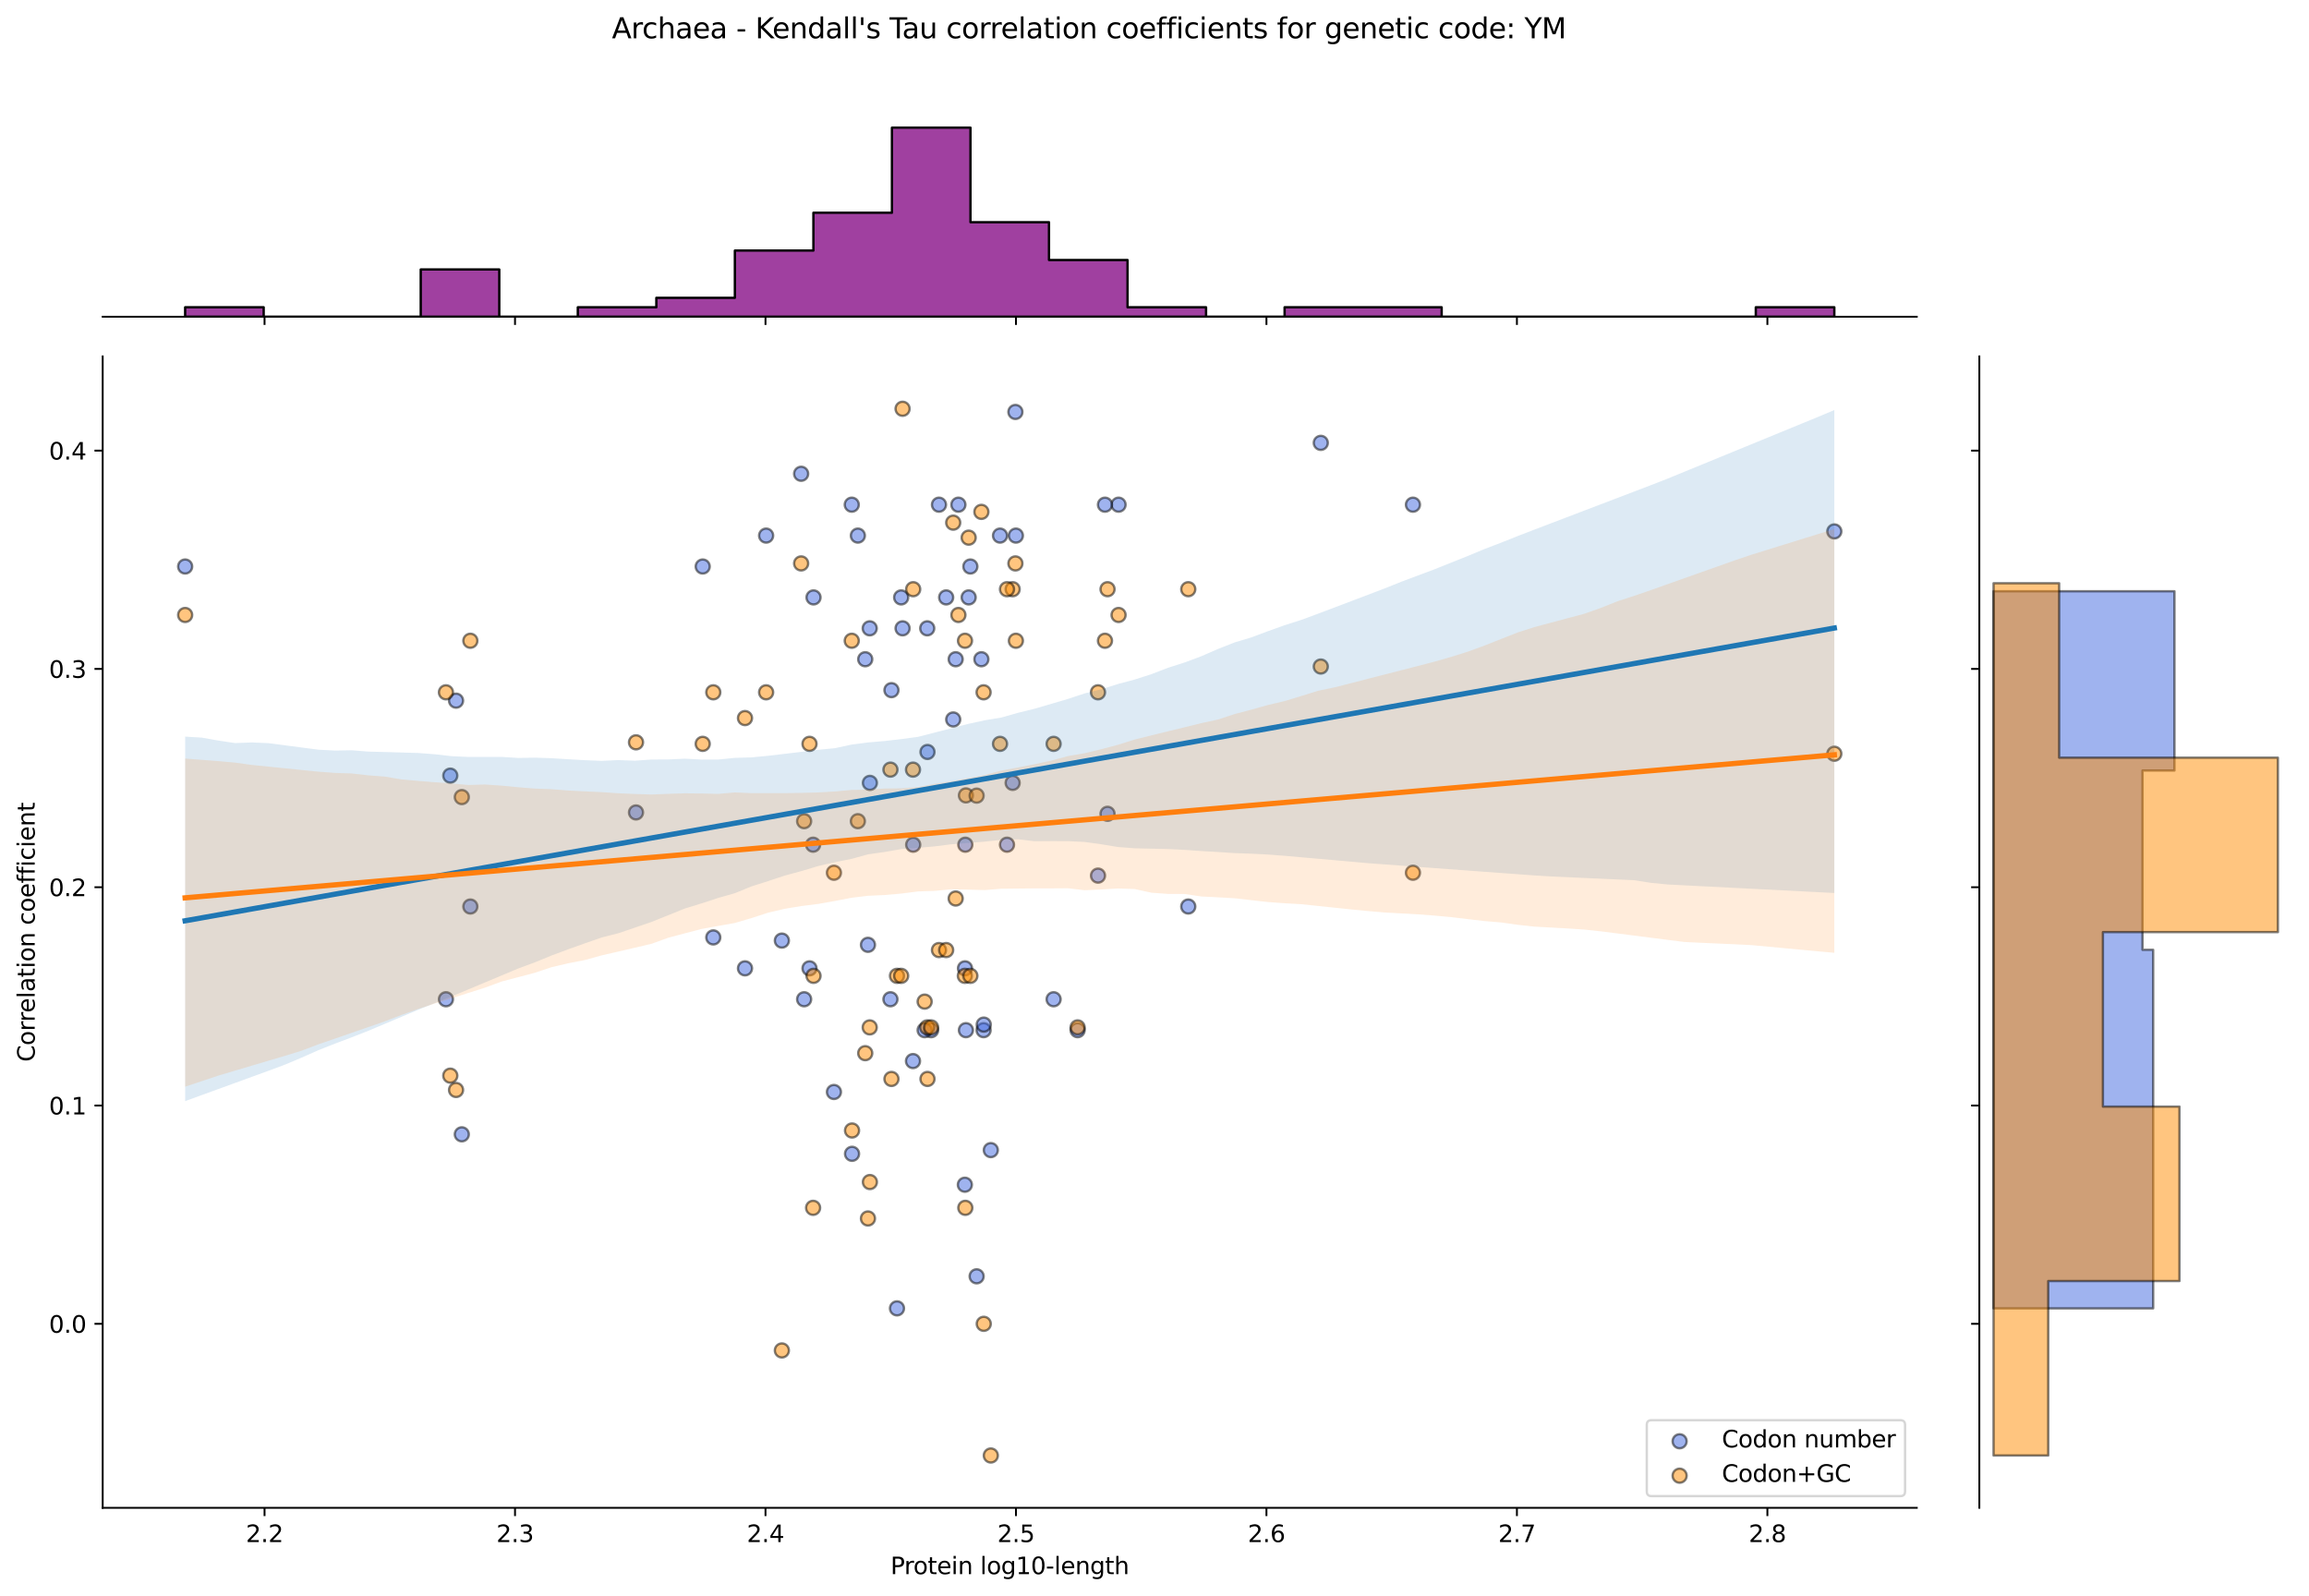 <?xml version="1.0" encoding="utf-8" standalone="no"?>
<!DOCTYPE svg PUBLIC "-//W3C//DTD SVG 1.1//EN"
  "http://www.w3.org/Graphics/SVG/1.1/DTD/svg11.dtd">
<svg xmlns:xlink="http://www.w3.org/1999/xlink" width="984.456pt" height="680.423pt" viewBox="0 0 984.456 680.423" xmlns="http://www.w3.org/2000/svg" version="1.1">
 <defs>
  <style type="text/css">*{stroke-linejoin: round; stroke-linecap: butt}</style>
 </defs>
 <g id="figure_1">
  <g id="patch_1">
   <path d="M 0 680.423 
L 984.456 680.423 
L 984.456 0 
L 0 0 
z
" style="fill: #ffffff"/>
  </g>
  <g id="axes_1">
   <g id="patch_2">
    <path d="M 43.781 642.867 
L 817.232 642.867 
L 817.232 151.966 
L 43.781 151.966 
z
" style="fill: #ffffff"/>
   </g>
   <g id="PathCollection_1">
    <defs>
     <path id="m8dba1a2547" d="M 0 3 
C 0.796 3 1.559 2.684 2.121 2.121 
C 2.684 1.559 3 0.796 3 0 
C 3 -0.796 2.684 -1.559 2.121 -2.121 
C 1.559 -2.684 0.796 -3 0 -3 
C -0.796 -3 -1.559 -2.684 -2.121 -2.121 
C -2.684 -1.559 -3 -0.796 -3 0 
C -3 0.796 -2.684 1.559 -2.121 2.121 
C -1.559 2.684 -0.796 3 0 3 
z
" style="stroke: #000000; stroke-opacity: 0.5"/>
    </defs>
    <g clip-path="url(#p305631bdcd)">
     <use xlink:href="#m8dba1a2547" x="342.846" y="426.033" style="fill: #4169e1; fill-opacity: 0.5; stroke: #000000; stroke-opacity: 0.5"/>
     <use xlink:href="#m8dba1a2547" x="368.895" y="281.066" style="fill: #4169e1; fill-opacity: 0.5; stroke: #000000; stroke-opacity: 0.5"/>
     <use xlink:href="#m8dba1a2547" x="380.077" y="294.245" style="fill: #4169e1; fill-opacity: 0.5; stroke: #000000; stroke-opacity: 0.5"/>
     <use xlink:href="#m8dba1a2547" x="379.645" y="426.033" style="fill: #4169e1; fill-opacity: 0.5; stroke: #000000; stroke-opacity: 0.5"/>
     <use xlink:href="#m8dba1a2547" x="408.621" y="215.172" style="fill: #4169e1; fill-opacity: 0.5; stroke: #000000; stroke-opacity: 0.5"/>
     <use xlink:href="#m8dba1a2547" x="317.634" y="412.854" style="fill: #4169e1; fill-opacity: 0.5; stroke: #000000; stroke-opacity: 0.5"/>
     <use xlink:href="#m8dba1a2547" x="419.358" y="439.212" style="fill: #4169e1; fill-opacity: 0.5; stroke: #000000; stroke-opacity: 0.5"/>
     <use xlink:href="#m8dba1a2547" x="389.341" y="360.139" style="fill: #4169e1; fill-opacity: 0.5; stroke: #000000; stroke-opacity: 0.5"/>
     <use xlink:href="#m8dba1a2547" x="602.416" y="215.172" style="fill: #4169e1; fill-opacity: 0.5; stroke: #000000; stroke-opacity: 0.5"/>
     <use xlink:href="#m8dba1a2547" x="196.892" y="483.618" style="fill: #4169e1; fill-opacity: 0.5; stroke: #000000; stroke-opacity: 0.5"/>
     <use xlink:href="#m8dba1a2547" x="271.167" y="346.386" style="fill: #4169e1; fill-opacity: 0.5; stroke: #000000; stroke-opacity: 0.5"/>
     <use xlink:href="#m8dba1a2547" x="432.925" y="175.636" style="fill: #4169e1; fill-opacity: 0.5; stroke: #000000; stroke-opacity: 0.5"/>
     <use xlink:href="#m8dba1a2547" x="333.357" y="401.021" style="fill: #4169e1; fill-opacity: 0.5; stroke: #000000; stroke-opacity: 0.5"/>
     <use xlink:href="#m8dba1a2547" x="363.273" y="491.927" style="fill: #4169e1; fill-opacity: 0.5; stroke: #000000; stroke-opacity: 0.5"/>
     <use xlink:href="#m8dba1a2547" x="411.374" y="505.106" style="fill: #4169e1; fill-opacity: 0.5; stroke: #000000; stroke-opacity: 0.5"/>
     <use xlink:href="#m8dba1a2547" x="365.755" y="228.351" style="fill: #4169e1; fill-opacity: 0.5; stroke: #000000; stroke-opacity: 0.5"/>
     <use xlink:href="#m8dba1a2547" x="345.141" y="412.854" style="fill: #4169e1; fill-opacity: 0.5; stroke: #000000; stroke-opacity: 0.5"/>
     <use xlink:href="#m8dba1a2547" x="476.909" y="215.172" style="fill: #4169e1; fill-opacity: 0.5; stroke: #000000; stroke-opacity: 0.5"/>
     <use xlink:href="#m8dba1a2547" x="341.569" y="201.993" style="fill: #4169e1; fill-opacity: 0.5; stroke: #000000; stroke-opacity: 0.5"/>
     <use xlink:href="#m8dba1a2547" x="382.434" y="557.821" style="fill: #4169e1; fill-opacity: 0.5; stroke: #000000; stroke-opacity: 0.5"/>
     <use xlink:href="#m8dba1a2547" x="418.42" y="281.066" style="fill: #4169e1; fill-opacity: 0.5; stroke: #000000; stroke-opacity: 0.5"/>
     <use xlink:href="#m8dba1a2547" x="384.82" y="267.887" style="fill: #4169e1; fill-opacity: 0.5; stroke: #000000; stroke-opacity: 0.5"/>
     <use xlink:href="#m8dba1a2547" x="370.886" y="333.781" style="fill: #4169e1; fill-opacity: 0.5; stroke: #000000; stroke-opacity: 0.5"/>
     <use xlink:href="#m8dba1a2547" x="389.261" y="452.391" style="fill: #4169e1; fill-opacity: 0.5; stroke: #000000; stroke-opacity: 0.5"/>
     <use xlink:href="#m8dba1a2547" x="563.124" y="188.815" style="fill: #4169e1; fill-opacity: 0.5; stroke: #000000; stroke-opacity: 0.5"/>
     <use xlink:href="#m8dba1a2547" x="395.439" y="320.603" style="fill: #4169e1; fill-opacity: 0.5; stroke: #000000; stroke-opacity: 0.5"/>
     <use xlink:href="#m8dba1a2547" x="407.459" y="281.066" style="fill: #4169e1; fill-opacity: 0.5; stroke: #000000; stroke-opacity: 0.5"/>
     <use xlink:href="#m8dba1a2547" x="194.444" y="298.728" style="fill: #4169e1; fill-opacity: 0.5; stroke: #000000; stroke-opacity: 0.5"/>
     <use xlink:href="#m8dba1a2547" x="468.143" y="373.318" style="fill: #4169e1; fill-opacity: 0.5; stroke: #000000; stroke-opacity: 0.5"/>
     <use xlink:href="#m8dba1a2547" x="370.81" y="267.887" style="fill: #4169e1; fill-opacity: 0.5; stroke: #000000; stroke-opacity: 0.5"/>
     <use xlink:href="#m8dba1a2547" x="782.075" y="226.568" style="fill: #4169e1; fill-opacity: 0.5; stroke: #000000; stroke-opacity: 0.5"/>
     <use xlink:href="#m8dba1a2547" x="78.938" y="241.53" style="fill: #4169e1; fill-opacity: 0.5; stroke: #000000; stroke-opacity: 0.5"/>
     <use xlink:href="#m8dba1a2547" x="395.331" y="267.887" style="fill: #4169e1; fill-opacity: 0.5; stroke: #000000; stroke-opacity: 0.5"/>
     <use xlink:href="#m8dba1a2547" x="411.825" y="439.212" style="fill: #4169e1; fill-opacity: 0.5; stroke: #000000; stroke-opacity: 0.5"/>
     <use xlink:href="#m8dba1a2547" x="384.217" y="254.709" style="fill: #4169e1; fill-opacity: 0.5; stroke: #000000; stroke-opacity: 0.5"/>
     <use xlink:href="#m8dba1a2547" x="431.75" y="333.781" style="fill: #4169e1; fill-opacity: 0.5; stroke: #000000; stroke-opacity: 0.5"/>
     <use xlink:href="#m8dba1a2547" x="355.552" y="465.569" style="fill: #4169e1; fill-opacity: 0.5; stroke: #000000; stroke-opacity: 0.5"/>
     <use xlink:href="#m8dba1a2547" x="433.131" y="228.351" style="fill: #4169e1; fill-opacity: 0.5; stroke: #000000; stroke-opacity: 0.5"/>
     <use xlink:href="#m8dba1a2547" x="413.718" y="241.53" style="fill: #4169e1; fill-opacity: 0.5; stroke: #000000; stroke-opacity: 0.5"/>
     <use xlink:href="#m8dba1a2547" x="191.984" y="330.685" style="fill: #4169e1; fill-opacity: 0.5; stroke: #000000; stroke-opacity: 0.5"/>
     <use xlink:href="#m8dba1a2547" x="299.602" y="241.53" style="fill: #4169e1; fill-opacity: 0.5; stroke: #000000; stroke-opacity: 0.5"/>
     <use xlink:href="#m8dba1a2547" x="304.114" y="399.675" style="fill: #4169e1; fill-opacity: 0.5; stroke: #000000; stroke-opacity: 0.5"/>
     <use xlink:href="#m8dba1a2547" x="400.342" y="215.172" style="fill: #4169e1; fill-opacity: 0.5; stroke: #000000; stroke-opacity: 0.5"/>
     <use xlink:href="#m8dba1a2547" x="396.987" y="439.212" style="fill: #4169e1; fill-opacity: 0.5; stroke: #000000; stroke-opacity: 0.5"/>
     <use xlink:href="#m8dba1a2547" x="506.624" y="386.497" style="fill: #4169e1; fill-opacity: 0.5; stroke: #000000; stroke-opacity: 0.5"/>
     <use xlink:href="#m8dba1a2547" x="411.57" y="360.139" style="fill: #4169e1; fill-opacity: 0.5; stroke: #000000; stroke-opacity: 0.5"/>
     <use xlink:href="#m8dba1a2547" x="406.407" y="306.745" style="fill: #4169e1; fill-opacity: 0.5; stroke: #000000; stroke-opacity: 0.5"/>
     <use xlink:href="#m8dba1a2547" x="449.215" y="426.033" style="fill: #4169e1; fill-opacity: 0.5; stroke: #000000; stroke-opacity: 0.5"/>
     <use xlink:href="#m8dba1a2547" x="363.153" y="215.172" style="fill: #4169e1; fill-opacity: 0.5; stroke: #000000; stroke-opacity: 0.5"/>
     <use xlink:href="#m8dba1a2547" x="346.85" y="254.709" style="fill: #4169e1; fill-opacity: 0.5; stroke: #000000; stroke-opacity: 0.5"/>
     <use xlink:href="#m8dba1a2547" x="471.111" y="215.172" style="fill: #4169e1; fill-opacity: 0.5; stroke: #000000; stroke-opacity: 0.5"/>
     <use xlink:href="#m8dba1a2547" x="411.431" y="412.854" style="fill: #4169e1; fill-opacity: 0.5; stroke: #000000; stroke-opacity: 0.5"/>
     <use xlink:href="#m8dba1a2547" x="459.448" y="439.212" style="fill: #4169e1; fill-opacity: 0.5; stroke: #000000; stroke-opacity: 0.5"/>
     <use xlink:href="#m8dba1a2547" x="200.539" y="386.497" style="fill: #4169e1; fill-opacity: 0.5; stroke: #000000; stroke-opacity: 0.5"/>
     <use xlink:href="#m8dba1a2547" x="190.13" y="426.033" style="fill: #4169e1; fill-opacity: 0.5; stroke: #000000; stroke-opacity: 0.5"/>
     <use xlink:href="#m8dba1a2547" x="472.205" y="346.96" style="fill: #4169e1; fill-opacity: 0.5; stroke: #000000; stroke-opacity: 0.5"/>
     <use xlink:href="#m8dba1a2547" x="394.231" y="439.212" style="fill: #4169e1; fill-opacity: 0.5; stroke: #000000; stroke-opacity: 0.5"/>
     <use xlink:href="#m8dba1a2547" x="419.429" y="436.84" style="fill: #4169e1; fill-opacity: 0.5; stroke: #000000; stroke-opacity: 0.5"/>
     <use xlink:href="#m8dba1a2547" x="429.342" y="360.139" style="fill: #4169e1; fill-opacity: 0.5; stroke: #000000; stroke-opacity: 0.5"/>
     <use xlink:href="#m8dba1a2547" x="426.364" y="228.351" style="fill: #4169e1; fill-opacity: 0.5; stroke: #000000; stroke-opacity: 0.5"/>
     <use xlink:href="#m8dba1a2547" x="346.669" y="360.139" style="fill: #4169e1; fill-opacity: 0.5; stroke: #000000; stroke-opacity: 0.5"/>
     <use xlink:href="#m8dba1a2547" x="422.44" y="490.351" style="fill: #4169e1; fill-opacity: 0.5; stroke: #000000; stroke-opacity: 0.5"/>
     <use xlink:href="#m8dba1a2547" x="326.64" y="228.351" style="fill: #4169e1; fill-opacity: 0.5; stroke: #000000; stroke-opacity: 0.5"/>
     <use xlink:href="#m8dba1a2547" x="403.4" y="254.709" style="fill: #4169e1; fill-opacity: 0.5; stroke: #000000; stroke-opacity: 0.5"/>
     <use xlink:href="#m8dba1a2547" x="413" y="254.709" style="fill: #4169e1; fill-opacity: 0.5; stroke: #000000; stroke-opacity: 0.5"/>
     <use xlink:href="#m8dba1a2547" x="370.06" y="402.826" style="fill: #4169e1; fill-opacity: 0.5; stroke: #000000; stroke-opacity: 0.5"/>
     <use xlink:href="#m8dba1a2547" x="416.397" y="544.157" style="fill: #4169e1; fill-opacity: 0.5; stroke: #000000; stroke-opacity: 0.5"/>
    </g>
   </g>
   <g id="PathCollection_2">
    <defs>
     <path id="m35284468bf" d="M 0 3 
C 0.796 3 1.559 2.684 2.121 2.121 
C 2.684 1.559 3 0.796 3 0 
C 3 -0.796 2.684 -1.559 2.121 -2.121 
C 1.559 -2.684 0.796 -3 0 -3 
C -0.796 -3 -1.559 -2.684 -2.121 -2.121 
C -2.684 -1.559 -3 -0.796 -3 0 
C -3 0.796 -2.684 1.559 -2.121 2.121 
C -1.559 2.684 -0.796 3 0 3 
z
" style="stroke: #000000; stroke-opacity: 0.5"/>
    </defs>
    <g clip-path="url(#p305631bdcd)">
     <use xlink:href="#m35284468bf" x="342.846" y="350.113" style="fill: #ff8c00; fill-opacity: 0.5; stroke: #000000; stroke-opacity: 0.5"/>
     <use xlink:href="#m35284468bf" x="368.895" y="449.019" style="fill: #ff8c00; fill-opacity: 0.5; stroke: #000000; stroke-opacity: 0.5"/>
     <use xlink:href="#m35284468bf" x="380.077" y="460.009" style="fill: #ff8c00; fill-opacity: 0.5; stroke: #000000; stroke-opacity: 0.5"/>
     <use xlink:href="#m35284468bf" x="379.645" y="328.134" style="fill: #ff8c00; fill-opacity: 0.5; stroke: #000000; stroke-opacity: 0.5"/>
     <use xlink:href="#m35284468bf" x="408.621" y="262.196" style="fill: #ff8c00; fill-opacity: 0.5; stroke: #000000; stroke-opacity: 0.5"/>
     <use xlink:href="#m35284468bf" x="317.634" y="306.155" style="fill: #ff8c00; fill-opacity: 0.5; stroke: #000000; stroke-opacity: 0.5"/>
     <use xlink:href="#m35284468bf" x="419.358" y="295.165" style="fill: #ff8c00; fill-opacity: 0.5; stroke: #000000; stroke-opacity: 0.5"/>
     <use xlink:href="#m35284468bf" x="389.341" y="251.207" style="fill: #ff8c00; fill-opacity: 0.5; stroke: #000000; stroke-opacity: 0.5"/>
     <use xlink:href="#m35284468bf" x="602.416" y="372.092" style="fill: #ff8c00; fill-opacity: 0.5; stroke: #000000; stroke-opacity: 0.5"/>
     <use xlink:href="#m35284468bf" x="196.892" y="339.84" style="fill: #ff8c00; fill-opacity: 0.5; stroke: #000000; stroke-opacity: 0.5"/>
     <use xlink:href="#m35284468bf" x="271.167" y="316.491" style="fill: #ff8c00; fill-opacity: 0.5; stroke: #000000; stroke-opacity: 0.5"/>
     <use xlink:href="#m35284468bf" x="432.925" y="240.217" style="fill: #ff8c00; fill-opacity: 0.5; stroke: #000000; stroke-opacity: 0.5"/>
     <use xlink:href="#m35284468bf" x="333.357" y="575.764" style="fill: #ff8c00; fill-opacity: 0.5; stroke: #000000; stroke-opacity: 0.5"/>
     <use xlink:href="#m35284468bf" x="363.273" y="481.988" style="fill: #ff8c00; fill-opacity: 0.5; stroke: #000000; stroke-opacity: 0.5"/>
     <use xlink:href="#m35284468bf" x="411.374" y="416.051" style="fill: #ff8c00; fill-opacity: 0.5; stroke: #000000; stroke-opacity: 0.5"/>
     <use xlink:href="#m35284468bf" x="365.755" y="350.113" style="fill: #ff8c00; fill-opacity: 0.5; stroke: #000000; stroke-opacity: 0.5"/>
     <use xlink:href="#m35284468bf" x="345.141" y="317.144" style="fill: #ff8c00; fill-opacity: 0.5; stroke: #000000; stroke-opacity: 0.5"/>
     <use xlink:href="#m35284468bf" x="476.909" y="262.196" style="fill: #ff8c00; fill-opacity: 0.5; stroke: #000000; stroke-opacity: 0.5"/>
     <use xlink:href="#m35284468bf" x="341.569" y="240.217" style="fill: #ff8c00; fill-opacity: 0.5; stroke: #000000; stroke-opacity: 0.5"/>
     <use xlink:href="#m35284468bf" x="382.434" y="416.051" style="fill: #ff8c00; fill-opacity: 0.5; stroke: #000000; stroke-opacity: 0.5"/>
     <use xlink:href="#m35284468bf" x="418.42" y="218.238" style="fill: #ff8c00; fill-opacity: 0.5; stroke: #000000; stroke-opacity: 0.5"/>
     <use xlink:href="#m35284468bf" x="384.82" y="174.279" style="fill: #ff8c00; fill-opacity: 0.5; stroke: #000000; stroke-opacity: 0.5"/>
     <use xlink:href="#m35284468bf" x="370.886" y="503.967" style="fill: #ff8c00; fill-opacity: 0.5; stroke: #000000; stroke-opacity: 0.5"/>
     <use xlink:href="#m35284468bf" x="389.261" y="328.134" style="fill: #ff8c00; fill-opacity: 0.5; stroke: #000000; stroke-opacity: 0.5"/>
     <use xlink:href="#m35284468bf" x="563.124" y="284.175" style="fill: #ff8c00; fill-opacity: 0.5; stroke: #000000; stroke-opacity: 0.5"/>
     <use xlink:href="#m35284468bf" x="395.439" y="460.009" style="fill: #ff8c00; fill-opacity: 0.5; stroke: #000000; stroke-opacity: 0.5"/>
     <use xlink:href="#m35284468bf" x="407.459" y="383.082" style="fill: #ff8c00; fill-opacity: 0.5; stroke: #000000; stroke-opacity: 0.5"/>
     <use xlink:href="#m35284468bf" x="194.444" y="464.714" style="fill: #ff8c00; fill-opacity: 0.5; stroke: #000000; stroke-opacity: 0.5"/>
     <use xlink:href="#m35284468bf" x="468.143" y="295.165" style="fill: #ff8c00; fill-opacity: 0.5; stroke: #000000; stroke-opacity: 0.5"/>
     <use xlink:href="#m35284468bf" x="370.81" y="438.03" style="fill: #ff8c00; fill-opacity: 0.5; stroke: #000000; stroke-opacity: 0.5"/>
     <use xlink:href="#m35284468bf" x="782.075" y="321.356" style="fill: #ff8c00; fill-opacity: 0.5; stroke: #000000; stroke-opacity: 0.5"/>
     <use xlink:href="#m35284468bf" x="78.938" y="262.196" style="fill: #ff8c00; fill-opacity: 0.5; stroke: #000000; stroke-opacity: 0.5"/>
     <use xlink:href="#m35284468bf" x="395.331" y="438.03" style="fill: #ff8c00; fill-opacity: 0.5; stroke: #000000; stroke-opacity: 0.5"/>
     <use xlink:href="#m35284468bf" x="411.825" y="339.123" style="fill: #ff8c00; fill-opacity: 0.5; stroke: #000000; stroke-opacity: 0.5"/>
     <use xlink:href="#m35284468bf" x="384.217" y="416.051" style="fill: #ff8c00; fill-opacity: 0.5; stroke: #000000; stroke-opacity: 0.5"/>
     <use xlink:href="#m35284468bf" x="431.75" y="251.207" style="fill: #ff8c00; fill-opacity: 0.5; stroke: #000000; stroke-opacity: 0.5"/>
     <use xlink:href="#m35284468bf" x="355.552" y="372.092" style="fill: #ff8c00; fill-opacity: 0.5; stroke: #000000; stroke-opacity: 0.5"/>
     <use xlink:href="#m35284468bf" x="433.131" y="273.186" style="fill: #ff8c00; fill-opacity: 0.5; stroke: #000000; stroke-opacity: 0.5"/>
     <use xlink:href="#m35284468bf" x="413.718" y="416.051" style="fill: #ff8c00; fill-opacity: 0.5; stroke: #000000; stroke-opacity: 0.5"/>
     <use xlink:href="#m35284468bf" x="191.984" y="458.608" style="fill: #ff8c00; fill-opacity: 0.5; stroke: #000000; stroke-opacity: 0.5"/>
     <use xlink:href="#m35284468bf" x="299.602" y="317.144" style="fill: #ff8c00; fill-opacity: 0.5; stroke: #000000; stroke-opacity: 0.5"/>
     <use xlink:href="#m35284468bf" x="304.114" y="295.165" style="fill: #ff8c00; fill-opacity: 0.5; stroke: #000000; stroke-opacity: 0.5"/>
     <use xlink:href="#m35284468bf" x="400.342" y="405.061" style="fill: #ff8c00; fill-opacity: 0.5; stroke: #000000; stroke-opacity: 0.5"/>
     <use xlink:href="#m35284468bf" x="396.987" y="438.03" style="fill: #ff8c00; fill-opacity: 0.5; stroke: #000000; stroke-opacity: 0.5"/>
     <use xlink:href="#m35284468bf" x="506.624" y="251.207" style="fill: #ff8c00; fill-opacity: 0.5; stroke: #000000; stroke-opacity: 0.5"/>
     <use xlink:href="#m35284468bf" x="411.57" y="514.957" style="fill: #ff8c00; fill-opacity: 0.5; stroke: #000000; stroke-opacity: 0.5"/>
     <use xlink:href="#m35284468bf" x="406.407" y="222.833" style="fill: #ff8c00; fill-opacity: 0.5; stroke: #000000; stroke-opacity: 0.5"/>
     <use xlink:href="#m35284468bf" x="449.215" y="317.144" style="fill: #ff8c00; fill-opacity: 0.5; stroke: #000000; stroke-opacity: 0.5"/>
     <use xlink:href="#m35284468bf" x="363.153" y="273.186" style="fill: #ff8c00; fill-opacity: 0.5; stroke: #000000; stroke-opacity: 0.5"/>
     <use xlink:href="#m35284468bf" x="346.85" y="416.051" style="fill: #ff8c00; fill-opacity: 0.5; stroke: #000000; stroke-opacity: 0.5"/>
     <use xlink:href="#m35284468bf" x="471.111" y="273.186" style="fill: #ff8c00; fill-opacity: 0.5; stroke: #000000; stroke-opacity: 0.5"/>
     <use xlink:href="#m35284468bf" x="411.431" y="273.186" style="fill: #ff8c00; fill-opacity: 0.5; stroke: #000000; stroke-opacity: 0.5"/>
     <use xlink:href="#m35284468bf" x="459.448" y="438.03" style="fill: #ff8c00; fill-opacity: 0.5; stroke: #000000; stroke-opacity: 0.5"/>
     <use xlink:href="#m35284468bf" x="200.539" y="273.186" style="fill: #ff8c00; fill-opacity: 0.5; stroke: #000000; stroke-opacity: 0.5"/>
     <use xlink:href="#m35284468bf" x="190.13" y="295.165" style="fill: #ff8c00; fill-opacity: 0.5; stroke: #000000; stroke-opacity: 0.5"/>
     <use xlink:href="#m35284468bf" x="472.205" y="251.207" style="fill: #ff8c00; fill-opacity: 0.5; stroke: #000000; stroke-opacity: 0.5"/>
     <use xlink:href="#m35284468bf" x="394.231" y="427.04" style="fill: #ff8c00; fill-opacity: 0.5; stroke: #000000; stroke-opacity: 0.5"/>
     <use xlink:href="#m35284468bf" x="419.429" y="564.41" style="fill: #ff8c00; fill-opacity: 0.5; stroke: #000000; stroke-opacity: 0.5"/>
     <use xlink:href="#m35284468bf" x="429.342" y="251.207" style="fill: #ff8c00; fill-opacity: 0.5; stroke: #000000; stroke-opacity: 0.5"/>
     <use xlink:href="#m35284468bf" x="426.364" y="317.144" style="fill: #ff8c00; fill-opacity: 0.5; stroke: #000000; stroke-opacity: 0.5"/>
     <use xlink:href="#m35284468bf" x="346.669" y="514.957" style="fill: #ff8c00; fill-opacity: 0.5; stroke: #000000; stroke-opacity: 0.5"/>
     <use xlink:href="#m35284468bf" x="422.44" y="620.553" style="fill: #ff8c00; fill-opacity: 0.5; stroke: #000000; stroke-opacity: 0.5"/>
     <use xlink:href="#m35284468bf" x="326.64" y="295.165" style="fill: #ff8c00; fill-opacity: 0.5; stroke: #000000; stroke-opacity: 0.5"/>
     <use xlink:href="#m35284468bf" x="403.4" y="405.061" style="fill: #ff8c00; fill-opacity: 0.5; stroke: #000000; stroke-opacity: 0.5"/>
     <use xlink:href="#m35284468bf" x="413" y="229.227" style="fill: #ff8c00; fill-opacity: 0.5; stroke: #000000; stroke-opacity: 0.5"/>
     <use xlink:href="#m35284468bf" x="370.06" y="519.496" style="fill: #ff8c00; fill-opacity: 0.5; stroke: #000000; stroke-opacity: 0.5"/>
     <use xlink:href="#m35284468bf" x="416.397" y="339.22" style="fill: #ff8c00; fill-opacity: 0.5; stroke: #000000; stroke-opacity: 0.5"/>
    </g>
   </g>
   <g id="PolyCollection_1">
    <path d="M 78.938 314.056 
L 78.938 469.461 
L 86.04 466.876 
L 93.143 464.291 
L 100.245 461.705 
L 107.348 459.12 
L 114.45 456.535 
L 121.552 453.885 
L 128.655 450.897 
L 135.757 447.74 
L 142.86 444.934 
L 149.962 442.261 
L 157.064 439.461 
L 164.167 436.471 
L 171.269 433.478 
L 178.372 430.485 
L 185.474 427.645 
L 192.576 424.812 
L 199.679 421.839 
L 206.781 418.864 
L 213.884 415.883 
L 220.986 412.903 
L 228.088 410.279 
L 235.191 407.367 
L 242.293 404.711 
L 249.396 402.182 
L 256.498 399.701 
L 263.6 397.889 
L 270.703 395.489 
L 277.805 393.058 
L 284.908 390.196 
L 292.01 387.333 
L 299.112 385.164 
L 306.215 382.831 
L 313.317 380.812 
L 320.419 377.909 
L 327.522 375.642 
L 334.624 373.298 
L 341.727 371.376 
L 348.829 369.24 
L 355.931 367.615 
L 363.034 366.194 
L 370.136 364.244 
L 377.239 363.231 
L 384.341 361.995 
L 391.443 361.492 
L 398.546 360.848 
L 405.648 359.954 
L 412.751 359.414 
L 419.853 358.822 
L 426.955 358.075 
L 434.058 357.822 
L 441.16 358.666 
L 448.263 358.615 
L 455.365 358.625 
L 462.467 358.964 
L 469.57 359.966 
L 476.672 361.128 
L 483.775 361.671 
L 490.877 361.839 
L 497.979 361.982 
L 505.082 362.347 
L 512.184 362.845 
L 519.287 363.253 
L 526.389 363.728 
L 533.491 363.97 
L 540.594 364.329 
L 547.696 364.871 
L 554.799 365.497 
L 561.901 366.122 
L 569.003 366.748 
L 576.106 367.374 
L 583.208 368.016 
L 590.31 368.539 
L 597.413 369.064 
L 604.515 369.589 
L 611.618 370.115 
L 618.72 370.64 
L 625.822 371.165 
L 632.925 371.69 
L 640.027 372.208 
L 647.13 372.725 
L 654.232 373.243 
L 661.334 373.68 
L 668.437 374.003 
L 675.539 374.326 
L 682.642 374.649 
L 689.744 374.972 
L 696.846 375.295 
L 703.949 376.408 
L 711.051 377.1 
L 718.154 377.463 
L 725.256 377.826 
L 732.358 378.189 
L 739.461 378.552 
L 746.563 378.915 
L 753.666 379.278 
L 760.768 379.641 
L 767.87 380.004 
L 774.973 380.367 
L 782.075 380.73 
L 782.075 174.822 
L 782.075 174.822 
L 774.973 177.816 
L 767.87 180.73 
L 760.768 183.644 
L 753.666 186.558 
L 746.563 189.472 
L 739.461 192.386 
L 732.358 195.3 
L 725.256 198.214 
L 718.154 201.128 
L 711.051 204.042 
L 703.949 206.819 
L 696.846 209.529 
L 689.744 212.239 
L 682.642 214.95 
L 675.539 217.66 
L 668.437 220.371 
L 661.334 223.081 
L 654.232 225.792 
L 647.13 228.523 
L 640.027 231.359 
L 632.925 234.069 
L 625.822 237.031 
L 618.72 239.872 
L 611.618 242.723 
L 604.515 245.379 
L 597.413 248.04 
L 590.31 250.898 
L 583.208 253.591 
L 576.106 256.293 
L 569.003 258.987 
L 561.901 261.673 
L 554.799 264.306 
L 547.696 266.565 
L 540.594 269.105 
L 533.491 271.761 
L 526.389 273.896 
L 519.287 276.693 
L 512.184 279.788 
L 505.082 282.44 
L 497.979 284.703 
L 490.877 287.446 
L 483.775 289.723 
L 476.672 291.613 
L 469.57 293.865 
L 462.467 295.628 
L 455.365 297.98 
L 448.263 300.067 
L 441.16 302.159 
L 434.058 303.901 
L 426.955 305.916 
L 419.853 307.092 
L 412.751 308.644 
L 405.648 310.491 
L 398.546 312.321 
L 391.443 314.151 
L 384.341 315.106 
L 377.239 315.928 
L 370.136 316.538 
L 363.034 317.457 
L 355.931 318.998 
L 348.829 319.685 
L 341.727 320.559 
L 334.624 321.401 
L 327.522 322.226 
L 320.419 322.909 
L 313.317 323.12 
L 306.215 323.83 
L 299.112 323.833 
L 292.01 323.463 
L 284.908 323.784 
L 277.805 323.821 
L 270.703 324.32 
L 263.6 324.063 
L 256.498 324.391 
L 249.396 324.104 
L 242.293 323.707 
L 235.191 323.265 
L 228.088 323.026 
L 220.986 323.156 
L 213.884 322.704 
L 206.781 322.711 
L 199.679 322.72 
L 192.576 322.401 
L 185.474 321.587 
L 178.372 321.039 
L 171.269 320.832 
L 164.167 320.626 
L 157.064 320.446 
L 149.962 319.875 
L 142.86 320.003 
L 135.757 319.633 
L 128.655 318.703 
L 121.552 317.773 
L 114.45 316.844 
L 107.348 316.541 
L 100.245 316.812 
L 93.143 315.749 
L 86.04 314.488 
L 78.938 314.056 
z
" clip-path="url(#p305631bdcd)" style="fill: #1f77b4; fill-opacity: 0.15"/>
   </g>
   <g id="PolyCollection_2">
    <path d="M 78.938 323.413 
L 78.938 463.307 
L 86.04 460.94 
L 93.143 458.572 
L 100.245 456.451 
L 107.348 454.345 
L 114.45 452.239 
L 121.552 450.138 
L 128.655 447.939 
L 135.757 445.243 
L 142.86 442.799 
L 149.962 440.346 
L 157.064 437.882 
L 164.167 435.418 
L 171.269 432.678 
L 178.372 430.164 
L 185.474 427.797 
L 192.576 425.607 
L 199.679 423.341 
L 206.781 421.089 
L 213.884 418.467 
L 220.986 416.598 
L 228.088 414.728 
L 235.191 412.352 
L 242.293 410.688 
L 249.396 409.305 
L 256.498 407.335 
L 263.6 405.705 
L 270.703 404.051 
L 277.805 402.394 
L 284.908 399.806 
L 292.01 397.924 
L 299.112 396.063 
L 306.215 394.779 
L 313.317 393.515 
L 320.419 391.42 
L 327.522 389.118 
L 334.624 387.456 
L 341.727 386.285 
L 348.829 385.399 
L 355.931 384.136 
L 363.034 382.774 
L 370.136 381.907 
L 377.239 381.591 
L 384.341 380.964 
L 391.443 380.056 
L 398.546 379.82 
L 405.648 379.138 
L 412.751 379.286 
L 419.853 379.494 
L 426.955 378.911 
L 434.058 378.837 
L 441.16 378.765 
L 448.263 378.76 
L 455.365 378.714 
L 462.467 379.551 
L 469.57 379.222 
L 476.672 378.802 
L 483.775 379.039 
L 490.877 380.604 
L 497.979 381.118 
L 505.082 381.153 
L 512.184 382.216 
L 519.287 382.571 
L 526.389 382.98 
L 533.491 383.783 
L 540.594 384.58 
L 547.696 385.101 
L 554.799 385.504 
L 561.901 386.251 
L 569.003 386.998 
L 576.106 387.742 
L 583.208 388.424 
L 590.31 389.028 
L 597.413 389.427 
L 604.515 389.826 
L 611.618 390.361 
L 618.72 391.029 
L 625.822 391.866 
L 632.925 392.696 
L 640.027 393.291 
L 647.13 394.295 
L 654.232 395.067 
L 661.334 395.459 
L 668.437 395.85 
L 675.539 396.328 
L 682.642 397.089 
L 689.744 397.997 
L 696.846 398.904 
L 703.949 399.809 
L 711.051 400.713 
L 718.154 401.616 
L 725.256 401.957 
L 732.358 402.273 
L 739.461 402.59 
L 746.563 402.938 
L 753.666 403.597 
L 760.768 404.257 
L 767.87 404.917 
L 774.973 405.577 
L 782.075 406.236 
L 782.075 225.548 
L 782.075 225.548 
L 774.973 227.75 
L 767.87 229.951 
L 760.768 232.153 
L 753.666 234.358 
L 746.563 236.566 
L 739.461 238.97 
L 732.358 241.485 
L 725.256 244.001 
L 718.154 246.517 
L 711.051 249.034 
L 703.949 251.567 
L 696.846 253.999 
L 689.744 256.312 
L 682.642 259.142 
L 675.539 261.655 
L 668.437 263.558 
L 661.334 265.456 
L 654.232 267.359 
L 647.13 269.624 
L 640.027 272.425 
L 632.925 275.238 
L 625.822 277.836 
L 618.72 280.063 
L 611.618 282.096 
L 604.515 283.942 
L 597.413 285.773 
L 590.31 287.588 
L 583.208 289.407 
L 576.106 291.248 
L 569.003 293.054 
L 561.901 294.536 
L 554.799 296.752 
L 547.696 298.909 
L 540.594 300.582 
L 533.491 302.569 
L 526.389 304.442 
L 519.287 306.772 
L 512.184 308.314 
L 505.082 310.075 
L 497.979 311.788 
L 490.877 313.539 
L 483.775 315.291 
L 476.672 317.538 
L 469.57 319.424 
L 462.467 321.119 
L 455.365 322.355 
L 448.263 324.28 
L 441.16 325.788 
L 434.058 327.205 
L 426.955 328.528 
L 419.853 330.405 
L 412.751 331.743 
L 405.648 333.095 
L 398.546 334.169 
L 391.443 335.537 
L 384.341 336.095 
L 377.239 336.193 
L 370.136 336.651 
L 363.034 336.797 
L 355.931 337.453 
L 348.829 337.86 
L 341.727 338.045 
L 334.624 338.156 
L 327.522 338.156 
L 320.419 338.157 
L 313.317 337.851 
L 306.215 338.479 
L 299.112 338.306 
L 292.01 338.228 
L 284.908 338.455 
L 277.805 338.739 
L 270.703 338.516 
L 263.6 338.21 
L 256.498 337.727 
L 249.396 337.402 
L 242.293 337.04 
L 235.191 336.476 
L 228.088 336.224 
L 220.986 335.65 
L 213.884 334.959 
L 206.781 334.472 
L 199.679 334.683 
L 192.576 334.039 
L 185.474 333.519 
L 178.372 332.941 
L 171.269 332.326 
L 164.167 331.112 
L 157.064 330.574 
L 149.962 329.767 
L 142.86 329.537 
L 135.757 329.006 
L 128.655 328.289 
L 121.552 327.571 
L 114.45 326.853 
L 107.348 326.135 
L 100.245 325.144 
L 93.143 324.508 
L 86.04 323.962 
L 78.938 323.413 
z
" clip-path="url(#p305631bdcd)" style="fill: #ff7f0e; fill-opacity: 0.15"/>
   </g>
   <g id="matplotlib.axis_1">
    <g id="xtick_1">
     <g id="line2d_1">
      <defs>
       <path id="ma78a598b51" d="M 0 0 
L 0 3.5 
" style="stroke: #000000; stroke-width: 0.8"/>
      </defs>
      <g>
       <use xlink:href="#ma78a598b51" x="112.79" y="642.867" style="stroke: #000000; stroke-width: 0.8"/>
      </g>
     </g>
     <g id="text_1">
      <!-- 2.2 -->
      <g transform="translate(104.838 657.465) scale(0.1 -0.1)">
       <defs>
        <path id="DejaVuSans-32" d="M 1228 531 
L 3431 531 
L 3431 0 
L 469 0 
L 469 531 
Q 828 903 1448 1529 
Q 2069 2156 2228 2338 
Q 2531 2678 2651 2914 
Q 2772 3150 2772 3378 
Q 2772 3750 2511 3984 
Q 2250 4219 1831 4219 
Q 1534 4219 1204 4116 
Q 875 4013 500 3803 
L 500 4441 
Q 881 4594 1212 4672 
Q 1544 4750 1819 4750 
Q 2544 4750 2975 4387 
Q 3406 4025 3406 3419 
Q 3406 3131 3298 2873 
Q 3191 2616 2906 2266 
Q 2828 2175 2409 1742 
Q 1991 1309 1228 531 
z
" transform="scale(0.016)"/>
        <path id="DejaVuSans-2e" d="M 684 794 
L 1344 794 
L 1344 0 
L 684 0 
L 684 794 
z
" transform="scale(0.016)"/>
       </defs>
       <use xlink:href="#DejaVuSans-32"/>
       <use xlink:href="#DejaVuSans-2e" x="63.623"/>
       <use xlink:href="#DejaVuSans-32" x="95.41"/>
      </g>
     </g>
    </g>
    <g id="xtick_2">
     <g id="line2d_2">
      <g>
       <use xlink:href="#ma78a598b51" x="219.581" y="642.867" style="stroke: #000000; stroke-width: 0.8"/>
      </g>
     </g>
     <g id="text_2">
      <!-- 2.3 -->
      <g transform="translate(211.63 657.465) scale(0.1 -0.1)">
       <defs>
        <path id="DejaVuSans-33" d="M 2597 2516 
Q 3050 2419 3304 2112 
Q 3559 1806 3559 1356 
Q 3559 666 3084 287 
Q 2609 -91 1734 -91 
Q 1441 -91 1130 -33 
Q 819 25 488 141 
L 488 750 
Q 750 597 1062 519 
Q 1375 441 1716 441 
Q 2309 441 2620 675 
Q 2931 909 2931 1356 
Q 2931 1769 2642 2001 
Q 2353 2234 1838 2234 
L 1294 2234 
L 1294 2753 
L 1863 2753 
Q 2328 2753 2575 2939 
Q 2822 3125 2822 3475 
Q 2822 3834 2567 4026 
Q 2313 4219 1838 4219 
Q 1578 4219 1281 4162 
Q 984 4106 628 3988 
L 628 4550 
Q 988 4650 1302 4700 
Q 1616 4750 1894 4750 
Q 2613 4750 3031 4423 
Q 3450 4097 3450 3541 
Q 3450 3153 3228 2886 
Q 3006 2619 2597 2516 
z
" transform="scale(0.016)"/>
       </defs>
       <use xlink:href="#DejaVuSans-32"/>
       <use xlink:href="#DejaVuSans-2e" x="63.623"/>
       <use xlink:href="#DejaVuSans-33" x="95.41"/>
      </g>
     </g>
    </g>
    <g id="xtick_3">
     <g id="line2d_3">
      <g>
       <use xlink:href="#ma78a598b51" x="326.373" y="642.867" style="stroke: #000000; stroke-width: 0.8"/>
      </g>
     </g>
     <g id="text_3">
      <!-- 2.4 -->
      <g transform="translate(318.421 657.465) scale(0.1 -0.1)">
       <defs>
        <path id="DejaVuSans-34" d="M 2419 4116 
L 825 1625 
L 2419 1625 
L 2419 4116 
z
M 2253 4666 
L 3047 4666 
L 3047 1625 
L 3713 1625 
L 3713 1100 
L 3047 1100 
L 3047 0 
L 2419 0 
L 2419 1100 
L 313 1100 
L 313 1709 
L 2253 4666 
z
" transform="scale(0.016)"/>
       </defs>
       <use xlink:href="#DejaVuSans-32"/>
       <use xlink:href="#DejaVuSans-2e" x="63.623"/>
       <use xlink:href="#DejaVuSans-34" x="95.41"/>
      </g>
     </g>
    </g>
    <g id="xtick_4">
     <g id="line2d_4">
      <g>
       <use xlink:href="#ma78a598b51" x="433.164" y="642.867" style="stroke: #000000; stroke-width: 0.8"/>
      </g>
     </g>
     <g id="text_4">
      <!-- 2.5 -->
      <g transform="translate(425.212 657.465) scale(0.1 -0.1)">
       <defs>
        <path id="DejaVuSans-35" d="M 691 4666 
L 3169 4666 
L 3169 4134 
L 1269 4134 
L 1269 2991 
Q 1406 3038 1543 3061 
Q 1681 3084 1819 3084 
Q 2600 3084 3056 2656 
Q 3513 2228 3513 1497 
Q 3513 744 3044 326 
Q 2575 -91 1722 -91 
Q 1428 -91 1123 -41 
Q 819 9 494 109 
L 494 744 
Q 775 591 1075 516 
Q 1375 441 1709 441 
Q 2250 441 2565 725 
Q 2881 1009 2881 1497 
Q 2881 1984 2565 2268 
Q 2250 2553 1709 2553 
Q 1456 2553 1204 2497 
Q 953 2441 691 2322 
L 691 4666 
z
" transform="scale(0.016)"/>
       </defs>
       <use xlink:href="#DejaVuSans-32"/>
       <use xlink:href="#DejaVuSans-2e" x="63.623"/>
       <use xlink:href="#DejaVuSans-35" x="95.41"/>
      </g>
     </g>
    </g>
    <g id="xtick_5">
     <g id="line2d_5">
      <g>
       <use xlink:href="#ma78a598b51" x="539.955" y="642.867" style="stroke: #000000; stroke-width: 0.8"/>
      </g>
     </g>
     <g id="text_5">
      <!-- 2.6 -->
      <g transform="translate(532.004 657.465) scale(0.1 -0.1)">
       <defs>
        <path id="DejaVuSans-36" d="M 2113 2584 
Q 1688 2584 1439 2293 
Q 1191 2003 1191 1497 
Q 1191 994 1439 701 
Q 1688 409 2113 409 
Q 2538 409 2786 701 
Q 3034 994 3034 1497 
Q 3034 2003 2786 2293 
Q 2538 2584 2113 2584 
z
M 3366 4563 
L 3366 3988 
Q 3128 4100 2886 4159 
Q 2644 4219 2406 4219 
Q 1781 4219 1451 3797 
Q 1122 3375 1075 2522 
Q 1259 2794 1537 2939 
Q 1816 3084 2150 3084 
Q 2853 3084 3261 2657 
Q 3669 2231 3669 1497 
Q 3669 778 3244 343 
Q 2819 -91 2113 -91 
Q 1303 -91 875 529 
Q 447 1150 447 2328 
Q 447 3434 972 4092 
Q 1497 4750 2381 4750 
Q 2619 4750 2861 4703 
Q 3103 4656 3366 4563 
z
" transform="scale(0.016)"/>
       </defs>
       <use xlink:href="#DejaVuSans-32"/>
       <use xlink:href="#DejaVuSans-2e" x="63.623"/>
       <use xlink:href="#DejaVuSans-36" x="95.41"/>
      </g>
     </g>
    </g>
    <g id="xtick_6">
     <g id="line2d_6">
      <g>
       <use xlink:href="#ma78a598b51" x="646.746" y="642.867" style="stroke: #000000; stroke-width: 0.8"/>
      </g>
     </g>
     <g id="text_6">
      <!-- 2.7 -->
      <g transform="translate(638.795 657.465) scale(0.1 -0.1)">
       <defs>
        <path id="DejaVuSans-37" d="M 525 4666 
L 3525 4666 
L 3525 4397 
L 1831 0 
L 1172 0 
L 2766 4134 
L 525 4134 
L 525 4666 
z
" transform="scale(0.016)"/>
       </defs>
       <use xlink:href="#DejaVuSans-32"/>
       <use xlink:href="#DejaVuSans-2e" x="63.623"/>
       <use xlink:href="#DejaVuSans-37" x="95.41"/>
      </g>
     </g>
    </g>
    <g id="xtick_7">
     <g id="line2d_7">
      <g>
       <use xlink:href="#ma78a598b51" x="753.538" y="642.867" style="stroke: #000000; stroke-width: 0.8"/>
      </g>
     </g>
     <g id="text_7">
      <!-- 2.8 -->
      <g transform="translate(745.586 657.465) scale(0.1 -0.1)">
       <defs>
        <path id="DejaVuSans-38" d="M 2034 2216 
Q 1584 2216 1326 1975 
Q 1069 1734 1069 1313 
Q 1069 891 1326 650 
Q 1584 409 2034 409 
Q 2484 409 2743 651 
Q 3003 894 3003 1313 
Q 3003 1734 2745 1975 
Q 2488 2216 2034 2216 
z
M 1403 2484 
Q 997 2584 770 2862 
Q 544 3141 544 3541 
Q 544 4100 942 4425 
Q 1341 4750 2034 4750 
Q 2731 4750 3128 4425 
Q 3525 4100 3525 3541 
Q 3525 3141 3298 2862 
Q 3072 2584 2669 2484 
Q 3125 2378 3379 2068 
Q 3634 1759 3634 1313 
Q 3634 634 3220 271 
Q 2806 -91 2034 -91 
Q 1263 -91 848 271 
Q 434 634 434 1313 
Q 434 1759 690 2068 
Q 947 2378 1403 2484 
z
M 1172 3481 
Q 1172 3119 1398 2916 
Q 1625 2713 2034 2713 
Q 2441 2713 2670 2916 
Q 2900 3119 2900 3481 
Q 2900 3844 2670 4047 
Q 2441 4250 2034 4250 
Q 1625 4250 1398 4047 
Q 1172 3844 1172 3481 
z
" transform="scale(0.016)"/>
       </defs>
       <use xlink:href="#DejaVuSans-32"/>
       <use xlink:href="#DejaVuSans-2e" x="63.623"/>
       <use xlink:href="#DejaVuSans-38" x="95.41"/>
      </g>
     </g>
    </g>
    <g id="text_8">
     <!-- Protein log10-length -->
     <g transform="translate(379.667 671.143) scale(0.1 -0.1)">
      <defs>
       <path id="DejaVuSans-50" d="M 1259 4147 
L 1259 2394 
L 2053 2394 
Q 2494 2394 2734 2622 
Q 2975 2850 2975 3272 
Q 2975 3691 2734 3919 
Q 2494 4147 2053 4147 
L 1259 4147 
z
M 628 4666 
L 2053 4666 
Q 2838 4666 3239 4311 
Q 3641 3956 3641 3272 
Q 3641 2581 3239 2228 
Q 2838 1875 2053 1875 
L 1259 1875 
L 1259 0 
L 628 0 
L 628 4666 
z
" transform="scale(0.016)"/>
       <path id="DejaVuSans-72" d="M 2631 2963 
Q 2534 3019 2420 3045 
Q 2306 3072 2169 3072 
Q 1681 3072 1420 2755 
Q 1159 2438 1159 1844 
L 1159 0 
L 581 0 
L 581 3500 
L 1159 3500 
L 1159 2956 
Q 1341 3275 1631 3429 
Q 1922 3584 2338 3584 
Q 2397 3584 2469 3576 
Q 2541 3569 2628 3553 
L 2631 2963 
z
" transform="scale(0.016)"/>
       <path id="DejaVuSans-6f" d="M 1959 3097 
Q 1497 3097 1228 2736 
Q 959 2375 959 1747 
Q 959 1119 1226 758 
Q 1494 397 1959 397 
Q 2419 397 2687 759 
Q 2956 1122 2956 1747 
Q 2956 2369 2687 2733 
Q 2419 3097 1959 3097 
z
M 1959 3584 
Q 2709 3584 3137 3096 
Q 3566 2609 3566 1747 
Q 3566 888 3137 398 
Q 2709 -91 1959 -91 
Q 1206 -91 779 398 
Q 353 888 353 1747 
Q 353 2609 779 3096 
Q 1206 3584 1959 3584 
z
" transform="scale(0.016)"/>
       <path id="DejaVuSans-74" d="M 1172 4494 
L 1172 3500 
L 2356 3500 
L 2356 3053 
L 1172 3053 
L 1172 1153 
Q 1172 725 1289 603 
Q 1406 481 1766 481 
L 2356 481 
L 2356 0 
L 1766 0 
Q 1100 0 847 248 
Q 594 497 594 1153 
L 594 3053 
L 172 3053 
L 172 3500 
L 594 3500 
L 594 4494 
L 1172 4494 
z
" transform="scale(0.016)"/>
       <path id="DejaVuSans-65" d="M 3597 1894 
L 3597 1613 
L 953 1613 
Q 991 1019 1311 708 
Q 1631 397 2203 397 
Q 2534 397 2845 478 
Q 3156 559 3463 722 
L 3463 178 
Q 3153 47 2828 -22 
Q 2503 -91 2169 -91 
Q 1331 -91 842 396 
Q 353 884 353 1716 
Q 353 2575 817 3079 
Q 1281 3584 2069 3584 
Q 2775 3584 3186 3129 
Q 3597 2675 3597 1894 
z
M 3022 2063 
Q 3016 2534 2758 2815 
Q 2500 3097 2075 3097 
Q 1594 3097 1305 2825 
Q 1016 2553 972 2059 
L 3022 2063 
z
" transform="scale(0.016)"/>
       <path id="DejaVuSans-69" d="M 603 3500 
L 1178 3500 
L 1178 0 
L 603 0 
L 603 3500 
z
M 603 4863 
L 1178 4863 
L 1178 4134 
L 603 4134 
L 603 4863 
z
" transform="scale(0.016)"/>
       <path id="DejaVuSans-6e" d="M 3513 2113 
L 3513 0 
L 2938 0 
L 2938 2094 
Q 2938 2591 2744 2837 
Q 2550 3084 2163 3084 
Q 1697 3084 1428 2787 
Q 1159 2491 1159 1978 
L 1159 0 
L 581 0 
L 581 3500 
L 1159 3500 
L 1159 2956 
Q 1366 3272 1645 3428 
Q 1925 3584 2291 3584 
Q 2894 3584 3203 3211 
Q 3513 2838 3513 2113 
z
" transform="scale(0.016)"/>
       <path id="DejaVuSans-20" transform="scale(0.016)"/>
       <path id="DejaVuSans-6c" d="M 603 4863 
L 1178 4863 
L 1178 0 
L 603 0 
L 603 4863 
z
" transform="scale(0.016)"/>
       <path id="DejaVuSans-67" d="M 2906 1791 
Q 2906 2416 2648 2759 
Q 2391 3103 1925 3103 
Q 1463 3103 1205 2759 
Q 947 2416 947 1791 
Q 947 1169 1205 825 
Q 1463 481 1925 481 
Q 2391 481 2648 825 
Q 2906 1169 2906 1791 
z
M 3481 434 
Q 3481 -459 3084 -895 
Q 2688 -1331 1869 -1331 
Q 1566 -1331 1297 -1286 
Q 1028 -1241 775 -1147 
L 775 -588 
Q 1028 -725 1275 -790 
Q 1522 -856 1778 -856 
Q 2344 -856 2625 -561 
Q 2906 -266 2906 331 
L 2906 616 
Q 2728 306 2450 153 
Q 2172 0 1784 0 
Q 1141 0 747 490 
Q 353 981 353 1791 
Q 353 2603 747 3093 
Q 1141 3584 1784 3584 
Q 2172 3584 2450 3431 
Q 2728 3278 2906 2969 
L 2906 3500 
L 3481 3500 
L 3481 434 
z
" transform="scale(0.016)"/>
       <path id="DejaVuSans-31" d="M 794 531 
L 1825 531 
L 1825 4091 
L 703 3866 
L 703 4441 
L 1819 4666 
L 2450 4666 
L 2450 531 
L 3481 531 
L 3481 0 
L 794 0 
L 794 531 
z
" transform="scale(0.016)"/>
       <path id="DejaVuSans-30" d="M 2034 4250 
Q 1547 4250 1301 3770 
Q 1056 3291 1056 2328 
Q 1056 1369 1301 889 
Q 1547 409 2034 409 
Q 2525 409 2770 889 
Q 3016 1369 3016 2328 
Q 3016 3291 2770 3770 
Q 2525 4250 2034 4250 
z
M 2034 4750 
Q 2819 4750 3233 4129 
Q 3647 3509 3647 2328 
Q 3647 1150 3233 529 
Q 2819 -91 2034 -91 
Q 1250 -91 836 529 
Q 422 1150 422 2328 
Q 422 3509 836 4129 
Q 1250 4750 2034 4750 
z
" transform="scale(0.016)"/>
       <path id="DejaVuSans-2d" d="M 313 2009 
L 1997 2009 
L 1997 1497 
L 313 1497 
L 313 2009 
z
" transform="scale(0.016)"/>
       <path id="DejaVuSans-68" d="M 3513 2113 
L 3513 0 
L 2938 0 
L 2938 2094 
Q 2938 2591 2744 2837 
Q 2550 3084 2163 3084 
Q 1697 3084 1428 2787 
Q 1159 2491 1159 1978 
L 1159 0 
L 581 0 
L 581 4863 
L 1159 4863 
L 1159 2956 
Q 1366 3272 1645 3428 
Q 1925 3584 2291 3584 
Q 2894 3584 3203 3211 
Q 3513 2838 3513 2113 
z
" transform="scale(0.016)"/>
      </defs>
      <use xlink:href="#DejaVuSans-50"/>
      <use xlink:href="#DejaVuSans-72" x="58.553"/>
      <use xlink:href="#DejaVuSans-6f" x="97.416"/>
      <use xlink:href="#DejaVuSans-74" x="158.598"/>
      <use xlink:href="#DejaVuSans-65" x="197.807"/>
      <use xlink:href="#DejaVuSans-69" x="259.33"/>
      <use xlink:href="#DejaVuSans-6e" x="287.113"/>
      <use xlink:href="#DejaVuSans-20" x="350.492"/>
      <use xlink:href="#DejaVuSans-6c" x="382.279"/>
      <use xlink:href="#DejaVuSans-6f" x="410.062"/>
      <use xlink:href="#DejaVuSans-67" x="471.244"/>
      <use xlink:href="#DejaVuSans-31" x="534.721"/>
      <use xlink:href="#DejaVuSans-30" x="598.344"/>
      <use xlink:href="#DejaVuSans-2d" x="661.967"/>
      <use xlink:href="#DejaVuSans-6c" x="698.051"/>
      <use xlink:href="#DejaVuSans-65" x="725.834"/>
      <use xlink:href="#DejaVuSans-6e" x="787.357"/>
      <use xlink:href="#DejaVuSans-67" x="850.736"/>
      <use xlink:href="#DejaVuSans-74" x="914.213"/>
      <use xlink:href="#DejaVuSans-68" x="953.422"/>
     </g>
    </g>
   </g>
   <g id="matplotlib.axis_2">
    <g id="ytick_1">
     <g id="line2d_8">
      <defs>
       <path id="m6609b89252" d="M 0 0 
L -3.5 0 
" style="stroke: #000000; stroke-width: 0.8"/>
      </defs>
      <g>
       <use xlink:href="#m6609b89252" x="43.781" y="564.41" style="stroke: #000000; stroke-width: 0.8"/>
      </g>
     </g>
     <g id="text_9">
      <!-- 0.0 -->
      <g transform="translate(20.878 568.21) scale(0.1 -0.1)">
       <use xlink:href="#DejaVuSans-30"/>
       <use xlink:href="#DejaVuSans-2e" x="63.623"/>
       <use xlink:href="#DejaVuSans-30" x="95.41"/>
      </g>
     </g>
    </g>
    <g id="ytick_2">
     <g id="line2d_9">
      <g>
       <use xlink:href="#m6609b89252" x="43.781" y="471.339" style="stroke: #000000; stroke-width: 0.8"/>
      </g>
     </g>
     <g id="text_10">
      <!-- 0.1 -->
      <g transform="translate(20.878 475.138) scale(0.1 -0.1)">
       <use xlink:href="#DejaVuSans-30"/>
       <use xlink:href="#DejaVuSans-2e" x="63.623"/>
       <use xlink:href="#DejaVuSans-31" x="95.41"/>
      </g>
     </g>
    </g>
    <g id="ytick_3">
     <g id="line2d_10">
      <g>
       <use xlink:href="#m6609b89252" x="43.781" y="378.267" style="stroke: #000000; stroke-width: 0.8"/>
      </g>
     </g>
     <g id="text_11">
      <!-- 0.2 -->
      <g transform="translate(20.878 382.066) scale(0.1 -0.1)">
       <use xlink:href="#DejaVuSans-30"/>
       <use xlink:href="#DejaVuSans-2e" x="63.623"/>
       <use xlink:href="#DejaVuSans-32" x="95.41"/>
      </g>
     </g>
    </g>
    <g id="ytick_4">
     <g id="line2d_11">
      <g>
       <use xlink:href="#m6609b89252" x="43.781" y="285.195" style="stroke: #000000; stroke-width: 0.8"/>
      </g>
     </g>
     <g id="text_12">
      <!-- 0.3 -->
      <g transform="translate(20.878 288.995) scale(0.1 -0.1)">
       <use xlink:href="#DejaVuSans-30"/>
       <use xlink:href="#DejaVuSans-2e" x="63.623"/>
       <use xlink:href="#DejaVuSans-33" x="95.41"/>
      </g>
     </g>
    </g>
    <g id="ytick_5">
     <g id="line2d_12">
      <g>
       <use xlink:href="#m6609b89252" x="43.781" y="192.124" style="stroke: #000000; stroke-width: 0.8"/>
      </g>
     </g>
     <g id="text_13">
      <!-- 0.4 -->
      <g transform="translate(20.878 195.923) scale(0.1 -0.1)">
       <use xlink:href="#DejaVuSans-30"/>
       <use xlink:href="#DejaVuSans-2e" x="63.623"/>
       <use xlink:href="#DejaVuSans-34" x="95.41"/>
      </g>
     </g>
    </g>
    <g id="text_14">
     <!-- Correlation coefficient -->
     <g transform="translate(14.798 452.712) rotate(-90) scale(0.1 -0.1)">
      <defs>
       <path id="DejaVuSans-43" d="M 4122 4306 
L 4122 3641 
Q 3803 3938 3442 4084 
Q 3081 4231 2675 4231 
Q 1875 4231 1450 3742 
Q 1025 3253 1025 2328 
Q 1025 1406 1450 917 
Q 1875 428 2675 428 
Q 3081 428 3442 575 
Q 3803 722 4122 1019 
L 4122 359 
Q 3791 134 3420 21 
Q 3050 -91 2638 -91 
Q 1578 -91 968 557 
Q 359 1206 359 2328 
Q 359 3453 968 4101 
Q 1578 4750 2638 4750 
Q 3056 4750 3426 4639 
Q 3797 4528 4122 4306 
z
" transform="scale(0.016)"/>
       <path id="DejaVuSans-61" d="M 2194 1759 
Q 1497 1759 1228 1600 
Q 959 1441 959 1056 
Q 959 750 1161 570 
Q 1363 391 1709 391 
Q 2188 391 2477 730 
Q 2766 1069 2766 1631 
L 2766 1759 
L 2194 1759 
z
M 3341 1997 
L 3341 0 
L 2766 0 
L 2766 531 
Q 2569 213 2275 61 
Q 1981 -91 1556 -91 
Q 1019 -91 701 211 
Q 384 513 384 1019 
Q 384 1609 779 1909 
Q 1175 2209 1959 2209 
L 2766 2209 
L 2766 2266 
Q 2766 2663 2505 2880 
Q 2244 3097 1772 3097 
Q 1472 3097 1187 3025 
Q 903 2953 641 2809 
L 641 3341 
Q 956 3463 1253 3523 
Q 1550 3584 1831 3584 
Q 2591 3584 2966 3190 
Q 3341 2797 3341 1997 
z
" transform="scale(0.016)"/>
       <path id="DejaVuSans-63" d="M 3122 3366 
L 3122 2828 
Q 2878 2963 2633 3030 
Q 2388 3097 2138 3097 
Q 1578 3097 1268 2742 
Q 959 2388 959 1747 
Q 959 1106 1268 751 
Q 1578 397 2138 397 
Q 2388 397 2633 464 
Q 2878 531 3122 666 
L 3122 134 
Q 2881 22 2623 -34 
Q 2366 -91 2075 -91 
Q 1284 -91 818 406 
Q 353 903 353 1747 
Q 353 2603 823 3093 
Q 1294 3584 2113 3584 
Q 2378 3584 2631 3529 
Q 2884 3475 3122 3366 
z
" transform="scale(0.016)"/>
       <path id="DejaVuSans-66" d="M 2375 4863 
L 2375 4384 
L 1825 4384 
Q 1516 4384 1395 4259 
Q 1275 4134 1275 3809 
L 1275 3500 
L 2222 3500 
L 2222 3053 
L 1275 3053 
L 1275 0 
L 697 0 
L 697 3053 
L 147 3053 
L 147 3500 
L 697 3500 
L 697 3744 
Q 697 4328 969 4595 
Q 1241 4863 1831 4863 
L 2375 4863 
z
" transform="scale(0.016)"/>
      </defs>
      <use xlink:href="#DejaVuSans-43"/>
      <use xlink:href="#DejaVuSans-6f" x="69.824"/>
      <use xlink:href="#DejaVuSans-72" x="131.006"/>
      <use xlink:href="#DejaVuSans-72" x="170.369"/>
      <use xlink:href="#DejaVuSans-65" x="209.232"/>
      <use xlink:href="#DejaVuSans-6c" x="270.756"/>
      <use xlink:href="#DejaVuSans-61" x="298.539"/>
      <use xlink:href="#DejaVuSans-74" x="359.818"/>
      <use xlink:href="#DejaVuSans-69" x="399.027"/>
      <use xlink:href="#DejaVuSans-6f" x="426.811"/>
      <use xlink:href="#DejaVuSans-6e" x="487.992"/>
      <use xlink:href="#DejaVuSans-20" x="551.371"/>
      <use xlink:href="#DejaVuSans-63" x="583.158"/>
      <use xlink:href="#DejaVuSans-6f" x="638.139"/>
      <use xlink:href="#DejaVuSans-65" x="699.32"/>
      <use xlink:href="#DejaVuSans-66" x="760.844"/>
      <use xlink:href="#DejaVuSans-66" x="796.049"/>
      <use xlink:href="#DejaVuSans-69" x="831.254"/>
      <use xlink:href="#DejaVuSans-63" x="859.037"/>
      <use xlink:href="#DejaVuSans-69" x="914.018"/>
      <use xlink:href="#DejaVuSans-65" x="941.801"/>
      <use xlink:href="#DejaVuSans-6e" x="1003.324"/>
      <use xlink:href="#DejaVuSans-74" x="1066.703"/>
     </g>
    </g>
   </g>
   <g id="line2d_13">
    <path d="M 78.938 392.576 
L 86.04 391.315 
L 93.143 390.054 
L 100.245 388.794 
L 107.348 387.533 
L 114.45 386.272 
L 121.552 385.011 
L 128.655 383.751 
L 135.757 382.49 
L 142.86 381.229 
L 149.962 379.968 
L 157.064 378.708 
L 164.167 377.447 
L 171.269 376.186 
L 178.372 374.925 
L 185.474 373.665 
L 192.576 372.404 
L 199.679 371.143 
L 206.781 369.882 
L 213.884 368.622 
L 220.986 367.361 
L 228.088 366.1 
L 235.191 364.839 
L 242.293 363.579 
L 249.396 362.318 
L 256.498 361.057 
L 263.6 359.796 
L 270.703 358.536 
L 277.805 357.275 
L 284.908 356.014 
L 292.01 354.754 
L 299.112 353.493 
L 306.215 352.232 
L 313.317 350.971 
L 320.419 349.711 
L 327.522 348.45 
L 334.624 347.189 
L 341.727 345.928 
L 348.829 344.668 
L 355.931 343.407 
L 363.034 342.146 
L 370.136 340.885 
L 377.239 339.625 
L 384.341 338.364 
L 391.443 337.103 
L 398.546 335.842 
L 405.648 334.582 
L 412.751 333.321 
L 419.853 332.06 
L 426.955 330.799 
L 434.058 329.539 
L 441.16 328.278 
L 448.263 327.017 
L 455.365 325.756 
L 462.467 324.496 
L 469.57 323.235 
L 476.672 321.974 
L 483.775 320.713 
L 490.877 319.453 
L 497.979 318.192 
L 505.082 316.931 
L 512.184 315.67 
L 519.287 314.41 
L 526.389 313.149 
L 533.491 311.888 
L 540.594 310.628 
L 547.696 309.367 
L 554.799 308.106 
L 561.901 306.845 
L 569.003 305.585 
L 576.106 304.324 
L 583.208 303.063 
L 590.31 301.802 
L 597.413 300.542 
L 604.515 299.281 
L 611.618 298.02 
L 618.72 296.759 
L 625.822 295.499 
L 632.925 294.238 
L 640.027 292.977 
L 647.13 291.716 
L 654.232 290.456 
L 661.334 289.195 
L 668.437 287.934 
L 675.539 286.673 
L 682.642 285.413 
L 689.744 284.152 
L 696.846 282.891 
L 703.949 281.63 
L 711.051 280.37 
L 718.154 279.109 
L 725.256 277.848 
L 732.358 276.587 
L 739.461 275.327 
L 746.563 274.066 
L 753.666 272.805 
L 760.768 271.545 
L 767.87 270.284 
L 774.973 269.023 
L 782.075 267.762 
" clip-path="url(#p305631bdcd)" style="fill: none; stroke: #1f77b4; stroke-width: 2.25; stroke-linecap: square"/>
   </g>
   <g id="line2d_14">
    <path d="M 78.938 382.799 
L 86.04 382.183 
L 93.143 381.567 
L 100.245 380.951 
L 107.348 380.335 
L 114.45 379.719 
L 121.552 379.103 
L 128.655 378.487 
L 135.757 377.871 
L 142.86 377.255 
L 149.962 376.639 
L 157.064 376.023 
L 164.167 375.407 
L 171.269 374.791 
L 178.372 374.175 
L 185.474 373.559 
L 192.576 372.943 
L 199.679 372.327 
L 206.781 371.711 
L 213.884 371.095 
L 220.986 370.479 
L 228.088 369.863 
L 235.191 369.247 
L 242.293 368.631 
L 249.396 368.015 
L 256.498 367.399 
L 263.6 366.783 
L 270.703 366.167 
L 277.805 365.551 
L 284.908 364.935 
L 292.01 364.319 
L 299.112 363.703 
L 306.215 363.087 
L 313.317 362.471 
L 320.419 361.855 
L 327.522 361.239 
L 334.624 360.623 
L 341.727 360.007 
L 348.829 359.391 
L 355.931 358.775 
L 363.034 358.159 
L 370.136 357.543 
L 377.239 356.927 
L 384.341 356.311 
L 391.443 355.695 
L 398.546 355.079 
L 405.648 354.463 
L 412.751 353.847 
L 419.853 353.231 
L 426.955 352.615 
L 434.058 351.999 
L 441.16 351.383 
L 448.263 350.767 
L 455.365 350.151 
L 462.467 349.535 
L 469.57 348.919 
L 476.672 348.303 
L 483.775 347.687 
L 490.877 347.071 
L 497.979 346.455 
L 505.082 345.839 
L 512.184 345.223 
L 519.287 344.607 
L 526.389 343.991 
L 533.491 343.375 
L 540.594 342.759 
L 547.696 342.143 
L 554.799 341.527 
L 561.901 340.911 
L 569.003 340.295 
L 576.106 339.679 
L 583.208 339.063 
L 590.31 338.447 
L 597.413 337.831 
L 604.515 337.215 
L 611.618 336.599 
L 618.72 335.983 
L 625.822 335.367 
L 632.925 334.751 
L 640.027 334.135 
L 647.13 333.519 
L 654.232 332.903 
L 661.334 332.287 
L 668.437 331.671 
L 675.539 331.055 
L 682.642 330.439 
L 689.744 329.823 
L 696.846 329.207 
L 703.949 328.591 
L 711.051 327.975 
L 718.154 327.359 
L 725.256 326.743 
L 732.358 326.127 
L 739.461 325.511 
L 746.563 324.895 
L 753.666 324.279 
L 760.768 323.663 
L 767.87 323.047 
L 774.973 322.431 
L 782.075 321.815 
" clip-path="url(#p305631bdcd)" style="fill: none; stroke: #ff7f0e; stroke-width: 2.25; stroke-linecap: square"/>
   </g>
   <g id="patch_3">
    <path d="M 43.781 642.867 
L 43.781 151.966 
" style="fill: none; stroke: #000000; stroke-width: 0.8; stroke-linejoin: miter; stroke-linecap: square"/>
   </g>
   <g id="patch_4">
    <path d="M 43.781 642.867 
L 817.232 642.867 
" style="fill: none; stroke: #000000; stroke-width: 0.8; stroke-linejoin: miter; stroke-linecap: square"/>
   </g>
   <g id="legend_1">
    <g id="patch_5">
     <path d="M 704.119 637.867 
L 810.232 637.867 
Q 812.232 637.867 812.232 635.867 
L 812.232 607.51 
Q 812.232 605.51 810.232 605.51 
L 704.119 605.51 
Q 702.119 605.51 702.119 607.51 
L 702.119 635.867 
Q 702.119 637.867 704.119 637.867 
z
" style="fill: #ffffff; opacity: 0.8; stroke: #cccccc; stroke-linejoin: miter"/>
    </g>
    <g id="PathCollection_3">
     <g>
      <use xlink:href="#m8dba1a2547" x="716.119" y="614.484" style="fill: #4169e1; fill-opacity: 0.5; stroke: #000000; stroke-opacity: 0.5"/>
     </g>
    </g>
    <g id="text_15">
     <!-- Codon number -->
     <g transform="translate(734.119 617.109) scale(0.1 -0.1)">
      <defs>
       <path id="DejaVuSans-64" d="M 2906 2969 
L 2906 4863 
L 3481 4863 
L 3481 0 
L 2906 0 
L 2906 525 
Q 2725 213 2448 61 
Q 2172 -91 1784 -91 
Q 1150 -91 751 415 
Q 353 922 353 1747 
Q 353 2572 751 3078 
Q 1150 3584 1784 3584 
Q 2172 3584 2448 3432 
Q 2725 3281 2906 2969 
z
M 947 1747 
Q 947 1113 1208 752 
Q 1469 391 1925 391 
Q 2381 391 2643 752 
Q 2906 1113 2906 1747 
Q 2906 2381 2643 2742 
Q 2381 3103 1925 3103 
Q 1469 3103 1208 2742 
Q 947 2381 947 1747 
z
" transform="scale(0.016)"/>
       <path id="DejaVuSans-75" d="M 544 1381 
L 544 3500 
L 1119 3500 
L 1119 1403 
Q 1119 906 1312 657 
Q 1506 409 1894 409 
Q 2359 409 2629 706 
Q 2900 1003 2900 1516 
L 2900 3500 
L 3475 3500 
L 3475 0 
L 2900 0 
L 2900 538 
Q 2691 219 2414 64 
Q 2138 -91 1772 -91 
Q 1169 -91 856 284 
Q 544 659 544 1381 
z
M 1991 3584 
L 1991 3584 
z
" transform="scale(0.016)"/>
       <path id="DejaVuSans-6d" d="M 3328 2828 
Q 3544 3216 3844 3400 
Q 4144 3584 4550 3584 
Q 5097 3584 5394 3201 
Q 5691 2819 5691 2113 
L 5691 0 
L 5113 0 
L 5113 2094 
Q 5113 2597 4934 2840 
Q 4756 3084 4391 3084 
Q 3944 3084 3684 2787 
Q 3425 2491 3425 1978 
L 3425 0 
L 2847 0 
L 2847 2094 
Q 2847 2600 2669 2842 
Q 2491 3084 2119 3084 
Q 1678 3084 1418 2786 
Q 1159 2488 1159 1978 
L 1159 0 
L 581 0 
L 581 3500 
L 1159 3500 
L 1159 2956 
Q 1356 3278 1631 3431 
Q 1906 3584 2284 3584 
Q 2666 3584 2933 3390 
Q 3200 3197 3328 2828 
z
" transform="scale(0.016)"/>
       <path id="DejaVuSans-62" d="M 3116 1747 
Q 3116 2381 2855 2742 
Q 2594 3103 2138 3103 
Q 1681 3103 1420 2742 
Q 1159 2381 1159 1747 
Q 1159 1113 1420 752 
Q 1681 391 2138 391 
Q 2594 391 2855 752 
Q 3116 1113 3116 1747 
z
M 1159 2969 
Q 1341 3281 1617 3432 
Q 1894 3584 2278 3584 
Q 2916 3584 3314 3078 
Q 3713 2572 3713 1747 
Q 3713 922 3314 415 
Q 2916 -91 2278 -91 
Q 1894 -91 1617 61 
Q 1341 213 1159 525 
L 1159 0 
L 581 0 
L 581 4863 
L 1159 4863 
L 1159 2969 
z
" transform="scale(0.016)"/>
      </defs>
      <use xlink:href="#DejaVuSans-43"/>
      <use xlink:href="#DejaVuSans-6f" x="69.824"/>
      <use xlink:href="#DejaVuSans-64" x="131.006"/>
      <use xlink:href="#DejaVuSans-6f" x="194.482"/>
      <use xlink:href="#DejaVuSans-6e" x="255.664"/>
      <use xlink:href="#DejaVuSans-20" x="319.043"/>
      <use xlink:href="#DejaVuSans-6e" x="350.83"/>
      <use xlink:href="#DejaVuSans-75" x="414.209"/>
      <use xlink:href="#DejaVuSans-6d" x="477.588"/>
      <use xlink:href="#DejaVuSans-62" x="575"/>
      <use xlink:href="#DejaVuSans-65" x="638.477"/>
      <use xlink:href="#DejaVuSans-72" x="700"/>
     </g>
    </g>
    <g id="PathCollection_4">
     <g>
      <use xlink:href="#m35284468bf" x="716.119" y="629.162" style="fill: #ff8c00; fill-opacity: 0.5; stroke: #000000; stroke-opacity: 0.5"/>
     </g>
    </g>
    <g id="text_16">
     <!-- Codon+GC -->
     <g transform="translate(734.119 631.787) scale(0.1 -0.1)">
      <defs>
       <path id="DejaVuSans-2b" d="M 2944 4013 
L 2944 2272 
L 4684 2272 
L 4684 1741 
L 2944 1741 
L 2944 0 
L 2419 0 
L 2419 1741 
L 678 1741 
L 678 2272 
L 2419 2272 
L 2419 4013 
L 2944 4013 
z
" transform="scale(0.016)"/>
       <path id="DejaVuSans-47" d="M 3809 666 
L 3809 1919 
L 2778 1919 
L 2778 2438 
L 4434 2438 
L 4434 434 
Q 4069 175 3628 42 
Q 3188 -91 2688 -91 
Q 1594 -91 976 548 
Q 359 1188 359 2328 
Q 359 3472 976 4111 
Q 1594 4750 2688 4750 
Q 3144 4750 3555 4637 
Q 3966 4525 4313 4306 
L 4313 3634 
Q 3963 3931 3569 4081 
Q 3175 4231 2741 4231 
Q 1884 4231 1454 3753 
Q 1025 3275 1025 2328 
Q 1025 1384 1454 906 
Q 1884 428 2741 428 
Q 3075 428 3337 486 
Q 3600 544 3809 666 
z
" transform="scale(0.016)"/>
      </defs>
      <use xlink:href="#DejaVuSans-43"/>
      <use xlink:href="#DejaVuSans-6f" x="69.824"/>
      <use xlink:href="#DejaVuSans-64" x="131.006"/>
      <use xlink:href="#DejaVuSans-6f" x="194.482"/>
      <use xlink:href="#DejaVuSans-6e" x="255.664"/>
      <use xlink:href="#DejaVuSans-2b" x="319.043"/>
      <use xlink:href="#DejaVuSans-47" x="402.832"/>
      <use xlink:href="#DejaVuSans-43" x="480.322"/>
     </g>
    </g>
   </g>
  </g>
  <g id="axes_2">
   <g id="patch_6">
    <path d="M 43.781 135.038 
L 817.232 135.038 
L 817.232 50.4 
L 43.781 50.4 
z
" style="fill: #ffffff"/>
   </g>
   <g id="PolyCollection_3">
    <defs>
     <path id="md0a0ec5962" d="M 78.938 -549.415 
L 78.938 -545.385 
L 112.421 -545.385 
L 112.421 -545.385 
L 145.904 -545.385 
L 145.904 -545.385 
L 179.386 -545.385 
L 179.386 -545.385 
L 212.869 -545.385 
L 212.869 -545.385 
L 246.352 -545.385 
L 246.352 -545.385 
L 279.834 -545.385 
L 279.834 -545.385 
L 313.317 -545.385 
L 313.317 -545.385 
L 346.8 -545.385 
L 346.8 -545.385 
L 380.283 -545.385 
L 380.283 -545.385 
L 413.765 -545.385 
L 413.765 -545.385 
L 447.248 -545.385 
L 447.248 -545.385 
L 480.731 -545.385 
L 480.731 -545.385 
L 514.213 -545.385 
L 514.213 -545.385 
L 547.696 -545.385 
L 547.696 -545.385 
L 581.179 -545.385 
L 581.179 -545.385 
L 614.662 -545.385 
L 614.662 -545.385 
L 648.144 -545.385 
L 648.144 -545.385 
L 681.627 -545.385 
L 681.627 -545.385 
L 715.11 -545.385 
L 715.11 -545.385 
L 748.592 -545.385 
L 748.592 -545.385 
L 782.075 -545.385 
L 782.075 -545.385 
L 782.075 -549.415 
L 782.075 -549.415 
L 782.075 -549.415 
L 748.592 -549.415 
L 748.592 -545.385 
L 715.11 -545.385 
L 715.11 -545.385 
L 681.627 -545.385 
L 681.627 -545.385 
L 648.144 -545.385 
L 648.144 -545.385 
L 614.662 -545.385 
L 614.662 -549.415 
L 581.179 -549.415 
L 581.179 -549.415 
L 547.696 -549.415 
L 547.696 -545.385 
L 514.213 -545.385 
L 514.213 -549.415 
L 480.731 -549.415 
L 480.731 -569.567 
L 447.248 -569.567 
L 447.248 -585.689 
L 413.765 -585.689 
L 413.765 -625.993 
L 380.283 -625.993 
L 380.283 -589.719 
L 346.8 -589.719 
L 346.8 -573.598 
L 313.317 -573.598 
L 313.317 -553.446 
L 279.834 -553.446 
L 279.834 -549.415 
L 246.352 -549.415 
L 246.352 -545.385 
L 212.869 -545.385 
L 212.869 -565.537 
L 179.386 -565.537 
L 179.386 -545.385 
L 145.904 -545.385 
L 145.904 -545.385 
L 112.421 -545.385 
L 112.421 -549.415 
L 78.938 -549.415 
z
" style="stroke: #000000"/>
    </defs>
    <g clip-path="url(#p8103bf1258)">
     <use xlink:href="#md0a0ec5962" x="0" y="680.423" style="fill: #800080; fill-opacity: 0.75; stroke: #000000"/>
    </g>
   </g>
   <g id="matplotlib.axis_3">
    <g id="xtick_8">
     <g id="line2d_15">
      <g>
       <use xlink:href="#ma78a598b51" x="112.79" y="135.038" style="stroke: #000000; stroke-width: 0.8"/>
      </g>
     </g>
    </g>
    <g id="xtick_9">
     <g id="line2d_16">
      <g>
       <use xlink:href="#ma78a598b51" x="219.581" y="135.038" style="stroke: #000000; stroke-width: 0.8"/>
      </g>
     </g>
    </g>
    <g id="xtick_10">
     <g id="line2d_17">
      <g>
       <use xlink:href="#ma78a598b51" x="326.373" y="135.038" style="stroke: #000000; stroke-width: 0.8"/>
      </g>
     </g>
    </g>
    <g id="xtick_11">
     <g id="line2d_18">
      <g>
       <use xlink:href="#ma78a598b51" x="433.164" y="135.038" style="stroke: #000000; stroke-width: 0.8"/>
      </g>
     </g>
    </g>
    <g id="xtick_12">
     <g id="line2d_19">
      <g>
       <use xlink:href="#ma78a598b51" x="539.955" y="135.038" style="stroke: #000000; stroke-width: 0.8"/>
      </g>
     </g>
    </g>
    <g id="xtick_13">
     <g id="line2d_20">
      <g>
       <use xlink:href="#ma78a598b51" x="646.746" y="135.038" style="stroke: #000000; stroke-width: 0.8"/>
      </g>
     </g>
    </g>
    <g id="xtick_14">
     <g id="line2d_21">
      <g>
       <use xlink:href="#ma78a598b51" x="753.538" y="135.038" style="stroke: #000000; stroke-width: 0.8"/>
      </g>
     </g>
    </g>
   </g>
   <g id="matplotlib.axis_4">
    <g id="ytick_6"/>
    <g id="ytick_7"/>
    <g id="ytick_8"/>
   </g>
   <g id="patch_7">
    <path d="M 43.781 135.038 
L 817.232 135.038 
" style="fill: none; stroke: #000000; stroke-width: 0.8; stroke-linejoin: miter; stroke-linecap: square"/>
   </g>
  </g>
  <g id="axes_3">
   <g id="patch_8">
    <path d="M 843.903 642.867 
L 977.256 642.867 
L 977.256 151.966 
L 843.903 151.966 
z
" style="fill: #ffffff"/>
   </g>
   <g id="PolyCollection_4">
    <defs>
     <path id="mdd30c47be2" d="M 877.187 -122.602 
L 849.964 -122.602 
L 849.964 -122.602 
L 849.964 -199.039 
L 849.964 -199.039 
L 849.964 -275.476 
L 849.964 -275.476 
L 849.964 -351.913 
L 849.964 -351.913 
L 849.964 -428.35 
L 927.096 -428.35 
L 927.096 -428.35 
L 927.096 -351.913 
L 913.485 -351.913 
L 913.485 -275.476 
L 918.022 -275.476 
L 918.022 -199.039 
L 918.022 -199.039 
L 918.022 -122.602 
L 877.187 -122.602 
z
" style="stroke: #000000; stroke-opacity: 0.5"/>
    </defs>
    <g clip-path="url(#p8bebd5682d)">
     <use xlink:href="#mdd30c47be2" x="0" y="680.423" style="fill: #4169e1; fill-opacity: 0.5; stroke: #000000; stroke-opacity: 0.5"/>
    </g>
   </g>
   <g id="PolyCollection_5">
    <defs>
     <path id="m232130e37b" d="M 863.952 -59.87 
L 849.964 -59.87 
L 849.964 -59.87 
L 849.964 -134.249 
L 849.964 -134.249 
L 849.964 -208.628 
L 849.964 -208.628 
L 849.964 -283.007 
L 849.964 -283.007 
L 849.964 -357.386 
L 849.964 -357.386 
L 849.964 -431.765 
L 877.94 -431.765 
L 877.94 -431.765 
L 877.94 -357.386 
L 971.195 -357.386 
L 971.195 -283.007 
L 896.591 -283.007 
L 896.591 -208.628 
L 929.23 -208.628 
L 929.23 -134.249 
L 873.278 -134.249 
L 873.278 -59.87 
L 863.952 -59.87 
z
" style="stroke: #000000; stroke-opacity: 0.5"/>
    </defs>
    <g clip-path="url(#p8bebd5682d)">
     <use xlink:href="#m232130e37b" x="0" y="680.423" style="fill: #ff8c00; fill-opacity: 0.5; stroke: #000000; stroke-opacity: 0.5"/>
    </g>
   </g>
   <g id="matplotlib.axis_5">
    <g id="xtick_15"/>
    <g id="xtick_16"/>
    <g id="xtick_17"/>
   </g>
   <g id="matplotlib.axis_6">
    <g id="ytick_9">
     <g id="line2d_22">
      <g>
       <use xlink:href="#m6609b89252" x="843.903" y="564.41" style="stroke: #000000; stroke-width: 0.8"/>
      </g>
     </g>
    </g>
    <g id="ytick_10">
     <g id="line2d_23">
      <g>
       <use xlink:href="#m6609b89252" x="843.903" y="471.339" style="stroke: #000000; stroke-width: 0.8"/>
      </g>
     </g>
    </g>
    <g id="ytick_11">
     <g id="line2d_24">
      <g>
       <use xlink:href="#m6609b89252" x="843.903" y="378.267" style="stroke: #000000; stroke-width: 0.8"/>
      </g>
     </g>
    </g>
    <g id="ytick_12">
     <g id="line2d_25">
      <g>
       <use xlink:href="#m6609b89252" x="843.903" y="285.195" style="stroke: #000000; stroke-width: 0.8"/>
      </g>
     </g>
    </g>
    <g id="ytick_13">
     <g id="line2d_26">
      <g>
       <use xlink:href="#m6609b89252" x="843.903" y="192.124" style="stroke: #000000; stroke-width: 0.8"/>
      </g>
     </g>
    </g>
   </g>
   <g id="patch_9">
    <path d="M 843.903 642.867 
L 843.903 151.966 
" style="fill: none; stroke: #000000; stroke-width: 0.8; stroke-linejoin: miter; stroke-linecap: square"/>
   </g>
  </g>
  <g id="text_17">
   <!-- Archaea - Kendall's Tau correlation coefficients for genetic code: YM -->
   <g transform="translate(260.888 16.318) scale(0.12 -0.12)">
    <defs>
     <path id="DejaVuSans-41" d="M 2188 4044 
L 1331 1722 
L 3047 1722 
L 2188 4044 
z
M 1831 4666 
L 2547 4666 
L 4325 0 
L 3669 0 
L 3244 1197 
L 1141 1197 
L 716 0 
L 50 0 
L 1831 4666 
z
" transform="scale(0.016)"/>
     <path id="DejaVuSans-4b" d="M 628 4666 
L 1259 4666 
L 1259 2694 
L 3353 4666 
L 4166 4666 
L 1850 2491 
L 4331 0 
L 3500 0 
L 1259 2247 
L 1259 0 
L 628 0 
L 628 4666 
z
" transform="scale(0.016)"/>
     <path id="DejaVuSans-27" d="M 1147 4666 
L 1147 2931 
L 616 2931 
L 616 4666 
L 1147 4666 
z
" transform="scale(0.016)"/>
     <path id="DejaVuSans-73" d="M 2834 3397 
L 2834 2853 
Q 2591 2978 2328 3040 
Q 2066 3103 1784 3103 
Q 1356 3103 1142 2972 
Q 928 2841 928 2578 
Q 928 2378 1081 2264 
Q 1234 2150 1697 2047 
L 1894 2003 
Q 2506 1872 2764 1633 
Q 3022 1394 3022 966 
Q 3022 478 2636 193 
Q 2250 -91 1575 -91 
Q 1294 -91 989 -36 
Q 684 19 347 128 
L 347 722 
Q 666 556 975 473 
Q 1284 391 1588 391 
Q 1994 391 2212 530 
Q 2431 669 2431 922 
Q 2431 1156 2273 1281 
Q 2116 1406 1581 1522 
L 1381 1569 
Q 847 1681 609 1914 
Q 372 2147 372 2553 
Q 372 3047 722 3315 
Q 1072 3584 1716 3584 
Q 2034 3584 2315 3537 
Q 2597 3491 2834 3397 
z
" transform="scale(0.016)"/>
     <path id="DejaVuSans-54" d="M -19 4666 
L 3928 4666 
L 3928 4134 
L 2272 4134 
L 2272 0 
L 1638 0 
L 1638 4134 
L -19 4134 
L -19 4666 
z
" transform="scale(0.016)"/>
     <path id="DejaVuSans-3a" d="M 750 794 
L 1409 794 
L 1409 0 
L 750 0 
L 750 794 
z
M 750 3309 
L 1409 3309 
L 1409 2516 
L 750 2516 
L 750 3309 
z
" transform="scale(0.016)"/>
     <path id="DejaVuSans-59" d="M -13 4666 
L 666 4666 
L 1959 2747 
L 3244 4666 
L 3922 4666 
L 2272 2222 
L 2272 0 
L 1638 0 
L 1638 2222 
L -13 4666 
z
" transform="scale(0.016)"/>
     <path id="DejaVuSans-4d" d="M 628 4666 
L 1569 4666 
L 2759 1491 
L 3956 4666 
L 4897 4666 
L 4897 0 
L 4281 0 
L 4281 4097 
L 3078 897 
L 2444 897 
L 1241 4097 
L 1241 0 
L 628 0 
L 628 4666 
z
" transform="scale(0.016)"/>
    </defs>
    <use xlink:href="#DejaVuSans-41"/>
    <use xlink:href="#DejaVuSans-72" x="68.408"/>
    <use xlink:href="#DejaVuSans-63" x="107.271"/>
    <use xlink:href="#DejaVuSans-68" x="162.252"/>
    <use xlink:href="#DejaVuSans-61" x="225.631"/>
    <use xlink:href="#DejaVuSans-65" x="286.91"/>
    <use xlink:href="#DejaVuSans-61" x="348.434"/>
    <use xlink:href="#DejaVuSans-20" x="409.713"/>
    <use xlink:href="#DejaVuSans-2d" x="441.5"/>
    <use xlink:href="#DejaVuSans-20" x="477.584"/>
    <use xlink:href="#DejaVuSans-4b" x="509.371"/>
    <use xlink:href="#DejaVuSans-65" x="569.947"/>
    <use xlink:href="#DejaVuSans-6e" x="631.471"/>
    <use xlink:href="#DejaVuSans-64" x="694.85"/>
    <use xlink:href="#DejaVuSans-61" x="758.326"/>
    <use xlink:href="#DejaVuSans-6c" x="819.605"/>
    <use xlink:href="#DejaVuSans-6c" x="847.389"/>
    <use xlink:href="#DejaVuSans-27" x="875.172"/>
    <use xlink:href="#DejaVuSans-73" x="902.662"/>
    <use xlink:href="#DejaVuSans-20" x="954.762"/>
    <use xlink:href="#DejaVuSans-54" x="986.549"/>
    <use xlink:href="#DejaVuSans-61" x="1031.133"/>
    <use xlink:href="#DejaVuSans-75" x="1092.412"/>
    <use xlink:href="#DejaVuSans-20" x="1155.791"/>
    <use xlink:href="#DejaVuSans-63" x="1187.578"/>
    <use xlink:href="#DejaVuSans-6f" x="1242.559"/>
    <use xlink:href="#DejaVuSans-72" x="1303.74"/>
    <use xlink:href="#DejaVuSans-72" x="1343.104"/>
    <use xlink:href="#DejaVuSans-65" x="1381.967"/>
    <use xlink:href="#DejaVuSans-6c" x="1443.49"/>
    <use xlink:href="#DejaVuSans-61" x="1471.273"/>
    <use xlink:href="#DejaVuSans-74" x="1532.553"/>
    <use xlink:href="#DejaVuSans-69" x="1571.762"/>
    <use xlink:href="#DejaVuSans-6f" x="1599.545"/>
    <use xlink:href="#DejaVuSans-6e" x="1660.727"/>
    <use xlink:href="#DejaVuSans-20" x="1724.105"/>
    <use xlink:href="#DejaVuSans-63" x="1755.893"/>
    <use xlink:href="#DejaVuSans-6f" x="1810.873"/>
    <use xlink:href="#DejaVuSans-65" x="1872.055"/>
    <use xlink:href="#DejaVuSans-66" x="1933.578"/>
    <use xlink:href="#DejaVuSans-66" x="1968.783"/>
    <use xlink:href="#DejaVuSans-69" x="2003.988"/>
    <use xlink:href="#DejaVuSans-63" x="2031.771"/>
    <use xlink:href="#DejaVuSans-69" x="2086.752"/>
    <use xlink:href="#DejaVuSans-65" x="2114.535"/>
    <use xlink:href="#DejaVuSans-6e" x="2176.059"/>
    <use xlink:href="#DejaVuSans-74" x="2239.438"/>
    <use xlink:href="#DejaVuSans-73" x="2278.646"/>
    <use xlink:href="#DejaVuSans-20" x="2330.746"/>
    <use xlink:href="#DejaVuSans-66" x="2362.533"/>
    <use xlink:href="#DejaVuSans-6f" x="2397.738"/>
    <use xlink:href="#DejaVuSans-72" x="2458.92"/>
    <use xlink:href="#DejaVuSans-20" x="2500.033"/>
    <use xlink:href="#DejaVuSans-67" x="2531.82"/>
    <use xlink:href="#DejaVuSans-65" x="2595.297"/>
    <use xlink:href="#DejaVuSans-6e" x="2656.82"/>
    <use xlink:href="#DejaVuSans-65" x="2720.199"/>
    <use xlink:href="#DejaVuSans-74" x="2781.723"/>
    <use xlink:href="#DejaVuSans-69" x="2820.932"/>
    <use xlink:href="#DejaVuSans-63" x="2848.715"/>
    <use xlink:href="#DejaVuSans-20" x="2903.695"/>
    <use xlink:href="#DejaVuSans-63" x="2935.482"/>
    <use xlink:href="#DejaVuSans-6f" x="2990.463"/>
    <use xlink:href="#DejaVuSans-64" x="3051.645"/>
    <use xlink:href="#DejaVuSans-65" x="3115.121"/>
    <use xlink:href="#DejaVuSans-3a" x="3176.645"/>
    <use xlink:href="#DejaVuSans-20" x="3210.336"/>
    <use xlink:href="#DejaVuSans-59" x="3242.123"/>
    <use xlink:href="#DejaVuSans-4d" x="3303.207"/>
   </g>
  </g>
 </g>
 <defs>
  <clipPath id="p305631bdcd">
   <rect x="43.781" y="151.966" width="773.451" height="490.901"/>
  </clipPath>
  <clipPath id="p8103bf1258">
   <rect x="43.781" y="50.4" width="773.451" height="84.638"/>
  </clipPath>
  <clipPath id="p8bebd5682d">
   <rect x="843.903" y="151.966" width="133.354" height="490.901"/>
  </clipPath>
 </defs>
</svg>
